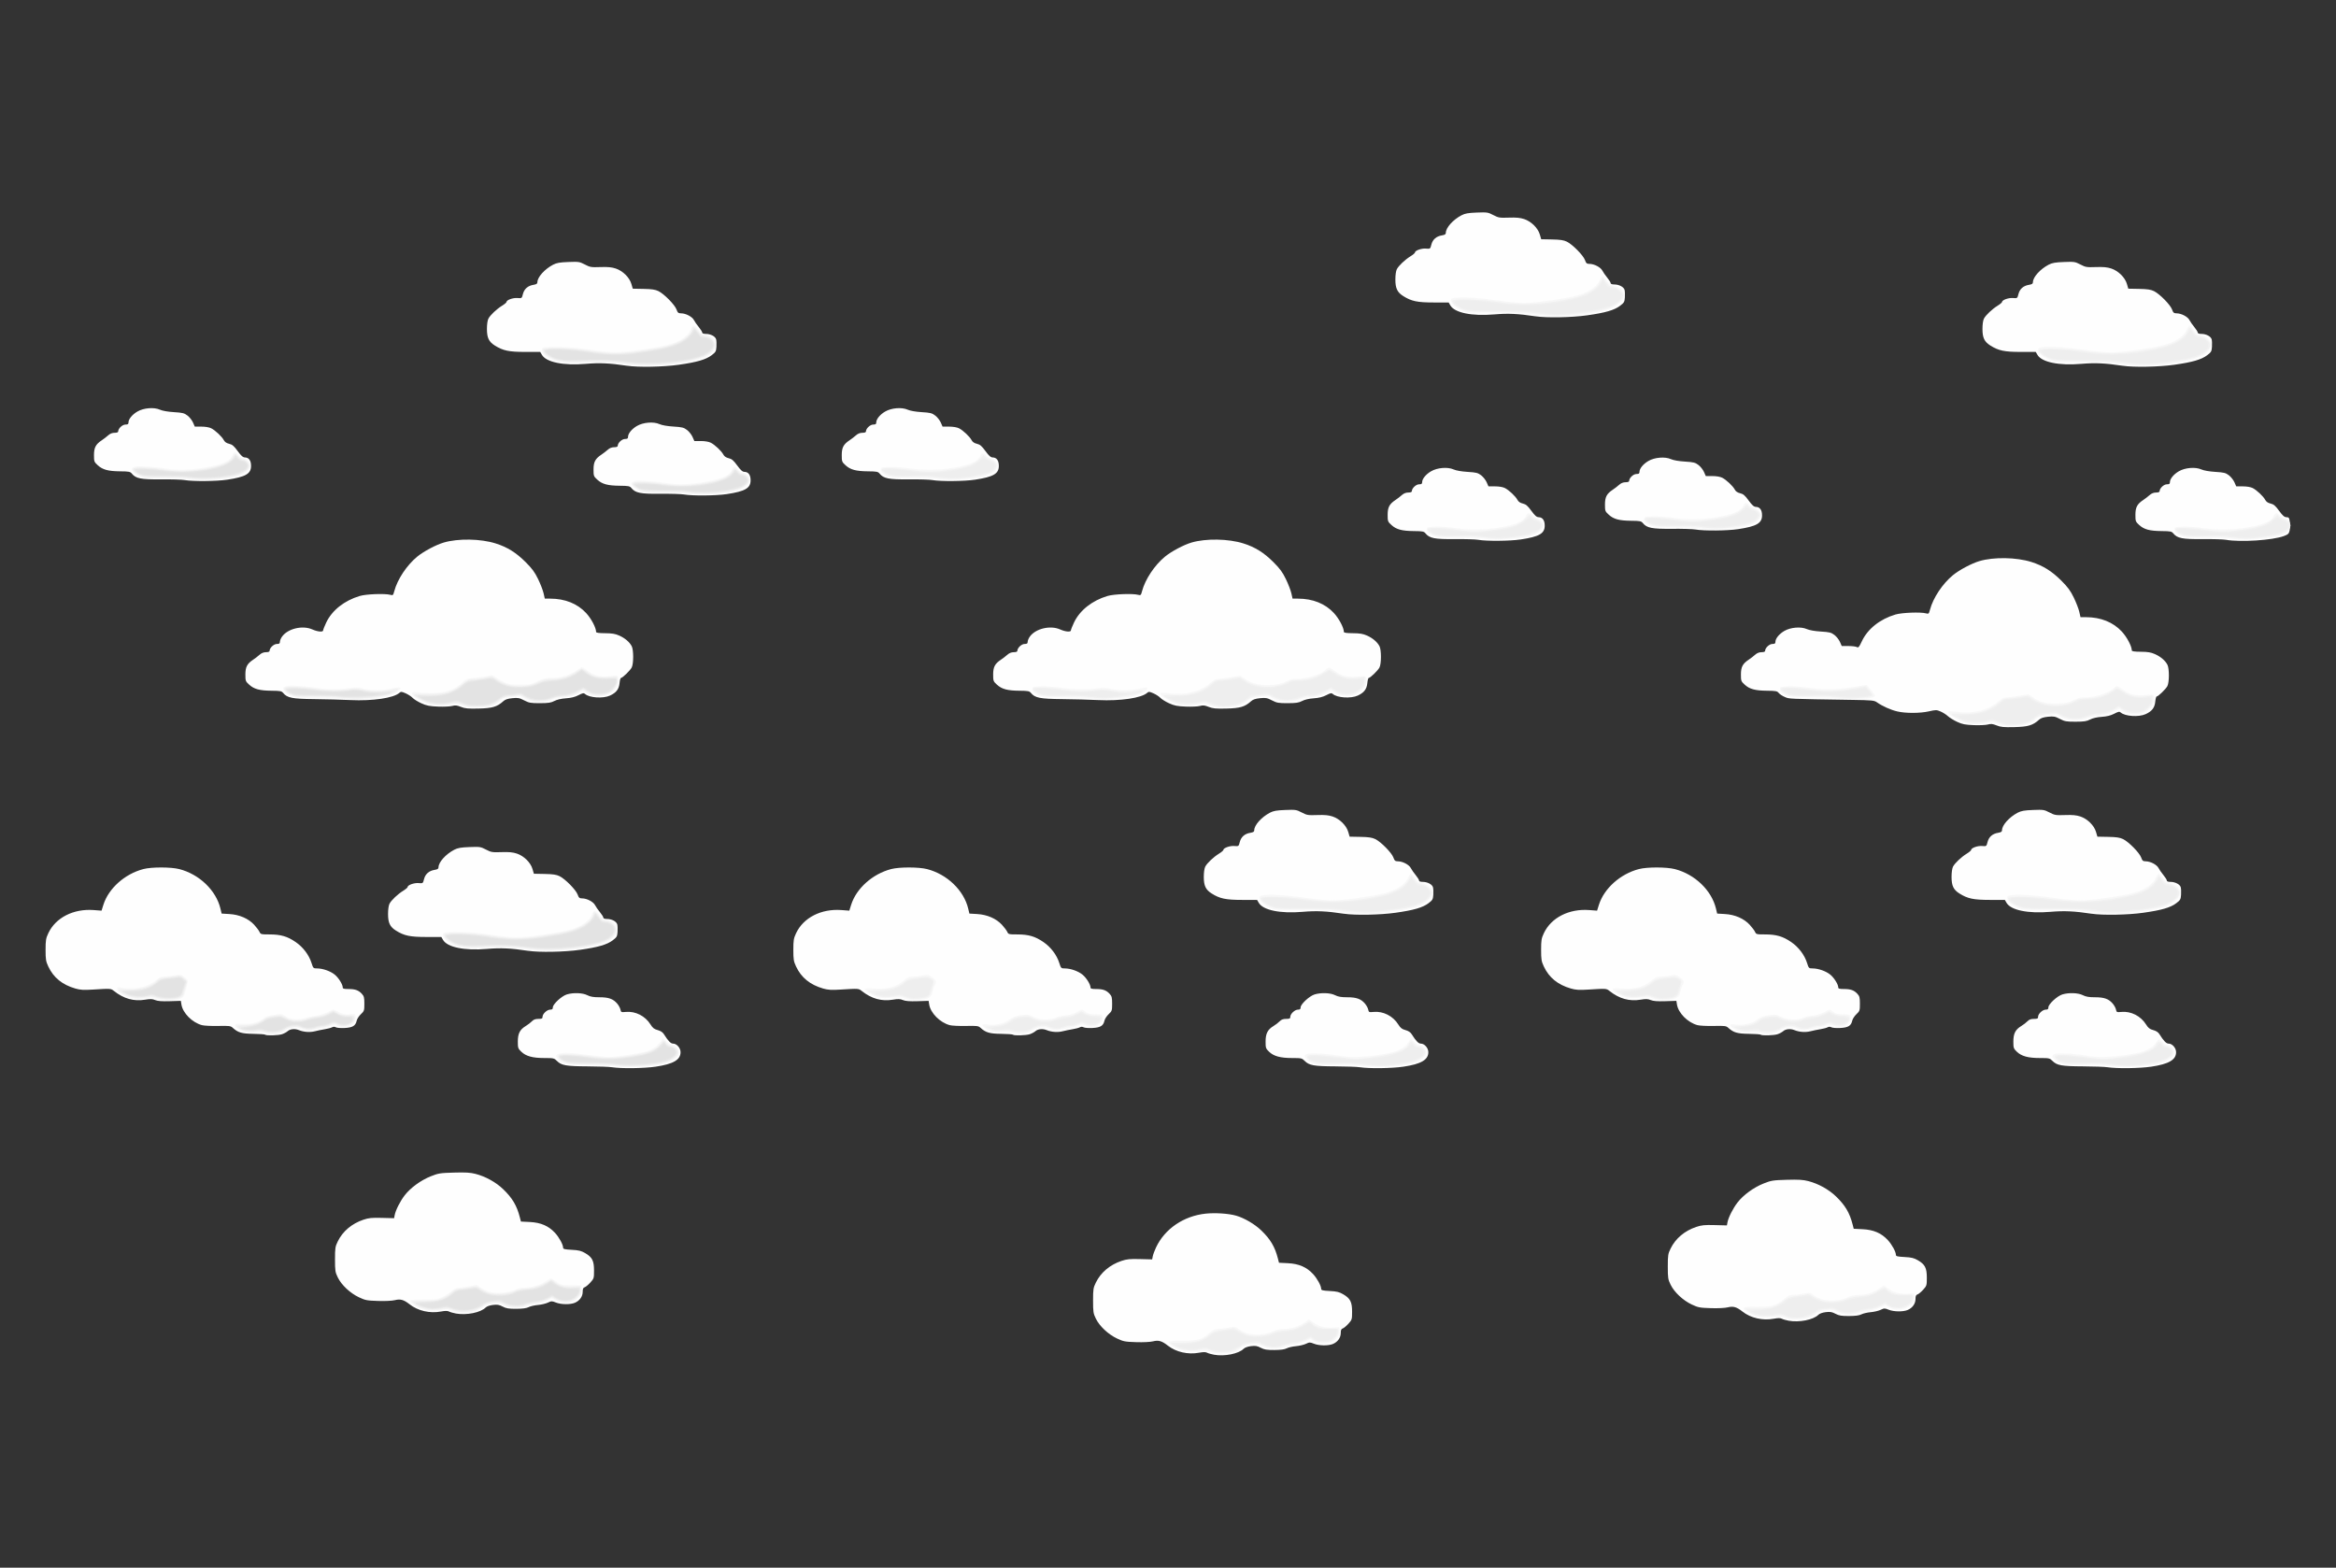 <?xml version="1.0" encoding="UTF-8" standalone="no"?>
<svg
   xmlns:dc="http://purl.org/dc/elements/1.1/"
   xmlns:cc="http://creativecommons.org/ns#"
   xmlns:rdf="http://www.w3.org/1999/02/22-rdf-syntax-ns#"
   xmlns:svg="http://www.w3.org/2000/svg"
   xmlns="http://www.w3.org/2000/svg"
   version="1.1"
   id="svg2"
   viewBox="0 0 2835 1902.5"
   height="536.928mm"
   width="800.1mm">
  <rect x="0" y="0" width="2835" height="1902.5" fill="#333333" stroke="none"/>
  <defs
     id="defs4" />
  <g
     transform="translate(880.357,376.031)"
     id="layer1">
    <g
       transform="translate(-68.348,138.968)"
       id="g4225">
      <path
         id="path4237"
         d="m 661.268,1129.013 c -3.182,-0.574 -6.925,-1.652 -8.318,-2.398 -1.818,-0.973 -4.592,-0.974 -9.84,0 -13.48,2.497 -27.927,-0.82 -37.932,-8.707 -7.15,-5.636 -11.206,-6.799 -17.865,-5.122 -3.397,0.855 -11.826,1.262 -20.513,0.99 -13.472,-0.422 -15.477,-0.807 -23.195,-4.448 -10.637,-5.018 -21.12,-14.831 -25.608,-23.97 -3.177,-6.47 -3.443,-8.172 -3.443,-22.012 0,-13.772 0.277,-15.563 3.381,-21.883 6.022,-12.261 16.969,-21.517 31.067,-26.266 6.505,-2.191 10.169,-2.555 22.52,-2.234 l 14.751,0.383 0.714,-3.75 c 0.393,-2.062 2.154,-6.841 3.913,-10.619 10.56,-22.681 33.668,-38.411 60.505,-41.188 11.699,-1.21 27.76,-0.111 36.899,2.526 9.811,2.831 22.433,10.233 30.254,17.744 11.24,10.793 16.66,19.916 20.315,34.197 l 1.321,5.16 10.93,0.551 c 13.236,0.667 22.686,4.758 30.451,13.181 5.034,5.462 9.775,14.135 9.827,17.979 0.022,1.665 1.904,2.129 10.455,2.578 8.521,0.447 11.506,1.179 16.328,4.005 8.548,5.01 10.734,9.297 10.739,21.07 0,9.354 -0.147,9.852 -4.468,14.634 -2.46,2.723 -5.553,5.293 -6.875,5.713 -1.815,0.576 -2.403,1.925 -2.403,5.51 0,5.728 -3.712,10.924 -9.545,13.361 -5.586,2.334 -16.78,2.173 -23.039,-0.331 -4.806,-1.923 -5.427,-1.914 -9.713,0.139 -2.518,1.206 -7.953,2.489 -12.078,2.849 -4.125,0.361 -9.188,1.543 -11.25,2.628 -2.583,1.358 -7.25,1.986 -15,2.018 -9.245,0.038 -12.186,-0.446 -16.502,-2.715 -4.269,-2.244 -6.47,-2.617 -11.76,-1.99 -3.954,0.468 -7.462,1.724 -8.937,3.199 -6.106,6.106 -23.241,9.535 -36.087,7.22 z m 697.5,-41.25 c -3.182,-0.574 -6.925,-1.652 -8.318,-2.398 -1.818,-0.973 -4.592,-0.974 -9.84,0 -13.48,2.497 -27.927,-0.82 -37.932,-8.707 -7.15,-5.636 -11.206,-6.799 -17.865,-5.122 -3.397,0.855 -11.826,1.262 -20.513,0.99 -13.472,-0.422 -15.477,-0.807 -23.195,-4.448 -10.637,-5.018 -21.12,-14.831 -25.608,-23.97 -3.177,-6.47 -3.443,-8.172 -3.443,-22.012 0,-13.772 0.277,-15.563 3.381,-21.883 6.022,-12.261 16.969,-21.517 31.067,-26.266 6.505,-2.191 10.169,-2.555 22.52,-2.234 l 14.751,0.383 0.714,-3.75 c 1.141,-5.99 6.69,-16.942 12.204,-24.09 6.971,-9.036 19.633,-18.256 31.612,-23.018 9.27,-3.686 11.324,-4.014 28.125,-4.493 14.184,-0.405 19.868,-0.064 26.142,1.567 12.261,3.188 24.697,10.057 33.487,18.498 11.24,10.793 16.66,19.916 20.315,34.197 l 1.321,5.16 10.93,0.551 c 13.236,0.667 22.686,4.758 30.451,13.181 5.034,5.462 9.775,14.135 9.827,17.979 0.023,1.665 1.904,2.129 10.455,2.578 8.521,0.447 11.506,1.179 16.328,4.005 8.548,5.01 10.734,9.297 10.739,21.07 0,9.354 -0.147,9.852 -4.468,14.634 -2.46,2.723 -5.553,5.293 -6.875,5.713 -1.815,0.576 -2.403,1.925 -2.403,5.51 0,5.728 -3.712,10.924 -9.545,13.361 -5.586,2.334 -16.78,2.173 -23.039,-0.331 -4.806,-1.923 -5.427,-1.914 -9.713,0.139 -2.518,1.206 -7.953,2.489 -12.078,2.849 -4.125,0.361 -9.188,1.543 -11.25,2.628 -2.583,1.358 -7.25,1.986 -15,2.018 -9.245,0.038 -12.186,-0.446 -16.502,-2.715 -4.269,-2.244 -6.47,-2.617 -11.76,-1.99 -3.954,0.468 -7.462,1.724 -8.937,3.199 -6.106,6.106 -23.241,9.535 -36.087,7.22 z m -1617.5,-8.75 c -3.182,-0.574 -6.925,-1.652 -8.317,-2.398 -1.818,-0.973 -4.592,-0.974 -9.84,0 -13.48,2.497 -27.928,-0.82 -37.933,-8.707 -7.15,-5.636 -11.206,-6.799 -17.865,-5.122 -3.397,0.855 -11.827,1.262 -20.513,0.99 -13.472,-0.422 -15.477,-0.807 -23.195,-4.448 -10.637,-5.018 -21.12,-14.831 -25.608,-23.97 -3.177,-6.47 -3.443,-8.172 -3.443,-22.012 0,-13.772 0.277,-15.563 3.381,-21.883 6.022,-12.261 16.969,-21.517 31.067,-26.266 6.505,-2.191 10.169,-2.555 22.52,-2.234 l 14.751,0.383 0.714,-3.75 c 1.141,-5.99 6.69,-16.942 12.204,-24.09 6.971,-9.036 19.633,-18.256 31.612,-23.018 9.27,-3.686 11.324,-4.014 28.125,-4.493 14.184,-0.405 19.868,-0.064 26.142,1.567 12.261,3.188 24.697,10.057 33.487,18.498 11.24,10.793 16.659,19.916 20.315,34.197 l 1.321,5.16 10.93,0.551 c 13.235,0.667 22.686,4.758 30.451,13.181 5.034,5.462 9.775,14.135 9.827,17.979 0.022,1.665 1.904,2.129 10.455,2.578 8.521,0.447 11.506,1.179 16.328,4.005 8.548,5.01 10.734,9.297 10.739,21.07 0.005,9.354 -0.147,9.852 -4.468,14.634 -2.46,2.723 -5.553,5.293 -6.875,5.713 -1.815,0.576 -2.403,1.925 -2.403,5.51 0,5.728 -3.712,10.924 -9.545,13.361 -5.586,2.334 -16.78,2.173 -23.039,-0.331 -4.806,-1.923 -5.427,-1.914 -9.713,0.139 -2.518,1.206 -7.953,2.489 -12.078,2.849 -4.125,0.361 -9.188,1.543 -11.25,2.628 -2.583,1.358 -7.25,1.986 -15,2.018 -9.245,0.038 -12.186,-0.446 -16.502,-2.715 -4.269,-2.244 -6.47,-2.617 -11.76,-1.99 -3.954,0.468 -7.461,1.724 -8.937,3.199 -6.107,6.106 -23.241,9.535 -36.087,7.22 z m 189.535,-298.851 c -3.438,-0.535 -16.872,-1.023 -29.855,-1.083 -25.94,-0.12 -31.596,-1.127 -37.069,-6.601 -3.348,-3.348 -4.047,-3.509 -15.281,-3.509 -14.242,0 -22.353,-2.226 -27.979,-7.678 -3.917,-3.796 -4.191,-4.599 -4.186,-12.255 0.005,-9.755 2.436,-14.558 9.554,-18.876 2.649,-1.607 6.055,-4.22 7.569,-5.807 1.989,-2.084 4.157,-2.885 7.812,-2.885 4.264,0 5.06,-0.402 5.06,-2.557 0,-3.564 5.498,-8.693 9.318,-8.693 2.438,0 3.182,-0.638 3.182,-2.73 0,-3.904 10.774,-13.857 17.029,-15.731 7.942,-2.38 19.144,-1.946 24.846,0.961 3.676,1.874 7.371,2.5 14.763,2.5 11.207,0 16.644,1.972 21.568,7.824 1.747,2.076 3.481,5.297 3.853,7.156 0.64,3.2 0.989,3.351 6.505,2.821 11.647,-1.119 23.57,4.938 29.97,15.225 2.65,4.259 4.444,5.666 8.672,6.797 3.523,0.943 6.067,2.601 7.5,4.887 5.205,8.303 8.351,11.54 11.211,11.54 4.435,0 9.083,5.321 9.083,10.4 0,9.305 -8.842,14.436 -30.35,17.611 -13.991,2.066 -41.601,2.422 -52.775,0.682 z m 907.5,0 c -3.438,-0.535 -16.872,-1.023 -29.855,-1.083 -25.94,-0.12 -31.596,-1.127 -37.069,-6.601 -3.348,-3.348 -4.047,-3.509 -15.281,-3.509 -14.242,0 -22.353,-2.226 -27.979,-7.678 -3.917,-3.796 -4.191,-4.599 -4.186,-12.255 0,-9.755 2.437,-14.558 9.554,-18.876 2.649,-1.607 6.055,-4.22 7.569,-5.807 1.989,-2.084 4.157,-2.885 7.812,-2.885 4.264,0 5.06,-0.402 5.06,-2.557 0,-3.564 5.498,-8.693 9.318,-8.693 2.438,0 3.182,-0.638 3.182,-2.73 0,-3.904 10.774,-13.857 17.029,-15.731 7.942,-2.38 19.144,-1.946 24.846,0.961 3.676,1.874 7.372,2.5 14.763,2.5 11.207,0 16.644,1.972 21.568,7.824 1.747,2.076 3.481,5.297 3.853,7.156 0.64,3.2 0.989,3.351 6.505,2.821 11.647,-1.119 23.57,4.938 29.97,15.225 2.65,4.259 4.444,5.666 8.672,6.797 3.522,0.943 6.067,2.601 7.5,4.887 5.205,8.303 8.351,11.54 11.211,11.54 4.435,0 9.083,5.321 9.083,10.4 0,9.305 -8.842,14.436 -30.35,17.611 -13.991,2.066 -41.601,2.422 -52.775,0.682 z m 907.5,0 c -3.438,-0.535 -16.872,-1.023 -29.855,-1.083 -25.94,-0.12 -31.596,-1.127 -37.069,-6.601 -3.348,-3.348 -4.047,-3.509 -15.281,-3.509 -14.242,0 -22.353,-2.226 -27.979,-7.678 -3.917,-3.796 -4.191,-4.599 -4.186,-12.255 0,-9.755 2.437,-14.558 9.554,-18.876 2.649,-1.607 6.055,-4.22 7.569,-5.807 1.989,-2.084 4.157,-2.885 7.812,-2.885 4.264,0 5.06,-0.402 5.06,-2.557 0,-3.564 5.498,-8.693 9.318,-8.693 2.438,0 3.182,-0.638 3.182,-2.73 0,-3.904 10.774,-13.857 17.029,-15.731 7.942,-2.38 19.144,-1.946 24.846,0.961 3.676,1.874 7.372,2.5 14.763,2.5 11.207,0 16.644,1.972 21.568,7.824 1.747,2.076 3.481,5.297 3.853,7.156 0.64,3.2 0.989,3.351 6.505,2.821 11.647,-1.119 23.57,4.938 29.97,15.225 2.65,4.259 4.444,5.666 8.672,6.797 3.522,0.943 6.067,2.601 7.5,4.887 5.205,8.303 8.351,11.54 11.211,11.54 4.435,0 9.083,5.321 9.083,10.4 0,9.305 -8.842,14.436 -30.35,17.611 -13.991,2.066 -41.601,2.422 -52.775,0.682 z M -490.249,740.625 c -0.465,-0.465 -6.886,-0.921 -14.271,-1.014 -14.063,-0.178 -18.738,-1.539 -25.021,-7.285 -2.596,-2.374 -4.141,-2.573 -17.701,-2.276 -8.171,0.179 -17.025,-0.258 -19.675,-0.971 -11.842,-3.189 -23.26,-14.686 -24.92,-25.092 l -0.701,-4.391 -13.431,0.417 c -9.62,0.299 -14.643,-0.089 -17.704,-1.367 -3.404,-1.422 -5.873,-1.52 -12.133,-0.484 -13.846,2.291 -26.045,-1.131 -38.042,-10.67 -3.674,-2.922 -3.892,-2.935 -25.444,-1.585 -11.246,0.705 -15.236,0.466 -21.25,-1.269 -15.87,-4.581 -26.521,-13.242 -32.829,-26.697 -2.939,-6.27 -3.326,-8.619 -3.326,-20.219 0,-11.612 0.385,-13.946 3.338,-20.246 8.827,-18.831 30.525,-29.905 54.998,-28.068 l 9.586,0.719 2.215,-7.043 c 6.275,-19.949 25.953,-37.533 48.606,-43.434 9.941,-2.589 33.447,-2.561 43.576,0.052 24.302,6.27 44.639,25.817 49.899,47.963 l 1.429,6.015 9.426,0.552 c 12.141,0.711 23.091,5.457 30.076,13.035 2.767,3.002 5.671,6.863 6.454,8.581 1.358,2.98 1.916,3.123 12.245,3.123 13.538,0 21.533,2.327 31.572,9.187 9.029,6.171 16.239,15.656 19.314,25.41 2.028,6.432 2.247,6.653 6.642,6.653 7.045,0 16.398,3.285 21.597,7.585 4.706,3.892 9.651,11.83 9.651,15.49 0,1.497 1.51,1.925 6.794,1.925 8.275,0 12.343,1.439 16.379,5.795 2.659,2.869 3.077,4.507 3.077,12.053 0,8.302 -0.208,8.929 -4.226,12.718 -2.325,2.192 -4.606,5.716 -5.071,7.83 -1.368,6.23 -4.791,8.345 -14.38,8.887 -4.672,0.264 -9.567,-0.094 -10.878,-0.796 -1.612,-0.863 -3.116,-0.866 -4.647,-0.009 -1.245,0.697 -5.168,1.73 -8.718,2.297 -3.55,0.567 -8.986,1.683 -12.08,2.48 -6.03,1.554 -13.545,1.02 -19.462,-1.383 -4.856,-1.972 -10.58,-1.422 -13.663,1.314 -1.375,1.22 -4.412,2.858 -6.749,3.641 -4.603,1.542 -19.18,1.952 -20.554,0.579 z m 907.5,0 c -0.464,-0.465 -6.886,-0.921 -14.271,-1.014 -14.063,-0.178 -18.738,-1.539 -25.021,-7.285 -2.596,-2.374 -4.141,-2.573 -17.701,-2.276 -8.171,0.179 -17.025,-0.258 -19.675,-0.971 -11.842,-3.189 -23.26,-14.686 -24.92,-25.092 l -0.701,-4.391 -13.431,0.417 c -9.62,0.299 -14.643,-0.089 -17.704,-1.367 -3.404,-1.422 -5.873,-1.52 -12.133,-0.484 -13.846,2.291 -26.045,-1.131 -38.042,-10.67 -3.674,-2.922 -3.892,-2.935 -25.444,-1.585 -11.246,0.705 -15.236,0.466 -21.25,-1.269 -15.87,-4.581 -26.521,-13.242 -32.829,-26.697 -2.939,-6.27 -3.326,-8.619 -3.326,-20.219 0,-11.612 0.385,-13.946 3.338,-20.246 8.827,-18.831 30.525,-29.905 54.998,-28.068 l 9.586,0.719 2.215,-7.043 c 6.275,-19.949 25.953,-37.533 48.606,-43.434 9.941,-2.589 33.447,-2.561 43.576,0.052 24.302,6.27 44.639,25.817 49.899,47.963 l 1.429,6.015 9.426,0.552 c 12.141,0.711 23.091,5.457 30.076,13.035 2.767,3.002 5.671,6.863 6.454,8.581 1.358,2.98 1.916,3.123 12.245,3.123 13.537,0 21.533,2.327 31.572,9.187 9.029,6.171 16.239,15.656 19.314,25.41 2.028,6.432 2.247,6.653 6.642,6.653 7.045,0 16.398,3.285 21.597,7.585 4.705,3.892 9.651,11.83 9.651,15.49 0,1.497 1.51,1.925 6.794,1.925 8.275,0 12.343,1.439 16.379,5.795 2.659,2.869 3.077,4.507 3.077,12.053 0,8.302 -0.208,8.929 -4.226,12.718 -2.325,2.192 -4.606,5.716 -5.071,7.83 -1.368,6.23 -4.791,8.345 -14.38,8.887 -4.672,0.264 -9.567,-0.094 -10.878,-0.796 -1.612,-0.863 -3.116,-0.866 -4.647,-0.009 -1.245,0.697 -5.168,1.73 -8.718,2.297 -3.55,0.567 -8.986,1.683 -12.08,2.48 -6.03,1.554 -13.545,1.02 -19.462,-1.383 -4.856,-1.972 -10.579,-1.422 -13.663,1.314 -1.375,1.22 -4.412,2.858 -6.749,3.641 -4.603,1.542 -19.18,1.952 -20.554,0.579 z m 907.5,0 c -0.465,-0.465 -6.886,-0.921 -14.271,-1.014 -14.063,-0.178 -18.738,-1.539 -25.02,-7.285 -2.596,-2.374 -4.141,-2.573 -17.701,-2.276 -8.171,0.179 -17.025,-0.258 -19.675,-0.971 -11.842,-3.189 -23.26,-14.686 -24.92,-25.092 l -0.701,-4.391 -13.431,0.417 c -9.62,0.299 -14.643,-0.089 -17.704,-1.367 -3.404,-1.422 -5.873,-1.52 -12.133,-0.484 -13.846,2.291 -26.046,-1.131 -38.042,-10.67 -3.674,-2.922 -3.892,-2.935 -25.445,-1.585 -11.246,0.705 -15.236,0.466 -21.25,-1.269 -15.87,-4.581 -26.521,-13.242 -32.828,-26.697 -2.939,-6.27 -3.325,-8.619 -3.325,-20.219 0,-11.612 0.385,-13.946 3.338,-20.246 8.827,-18.831 30.525,-29.905 54.998,-28.068 l 9.586,0.719 2.215,-7.043 c 6.275,-19.949 25.953,-37.533 48.606,-43.434 9.941,-2.589 33.447,-2.561 43.576,0.052 24.302,6.27 44.639,25.817 49.899,47.963 l 1.429,6.015 9.426,0.552 c 12.141,0.711 23.091,5.457 30.076,13.035 2.767,3.002 5.671,6.863 6.454,8.581 1.358,2.98 1.916,3.123 12.245,3.123 13.537,0 21.533,2.327 31.572,9.187 9.029,6.171 16.239,15.656 19.314,25.41 2.028,6.432 2.247,6.653 6.642,6.653 7.045,0 16.398,3.285 21.597,7.585 4.705,3.892 9.651,11.83 9.651,15.49 0,1.497 1.51,1.925 6.794,1.925 8.275,0 12.343,1.439 16.379,5.795 2.659,2.869 3.077,4.507 3.077,12.053 0,8.302 -0.208,8.929 -4.226,12.718 -2.325,2.192 -4.606,5.716 -5.071,7.83 -1.368,6.23 -4.791,8.345 -14.38,8.887 -4.672,0.264 -9.567,-0.094 -10.878,-0.796 -1.612,-0.863 -3.116,-0.866 -4.647,-0.009 -1.245,0.697 -5.168,1.73 -8.718,2.297 -3.55,0.567 -8.986,1.683 -12.08,2.48 -6.03,1.554 -13.545,1.02 -19.462,-1.383 -4.856,-1.972 -10.579,-1.422 -13.663,1.314 -1.375,1.22 -4.412,2.858 -6.749,3.641 -4.603,1.542 -19.18,1.952 -20.554,0.579 z M -171.071,638.868 c -21.005,-3.176 -33.225,-3.741 -49.993,-2.312 -27.246,2.323 -48.149,-1.977 -53.315,-10.967 l -2.009,-3.495 -18.279,-0.008 c -19.675,-0.008 -26.888,-1.525 -36.762,-7.731 -7.33,-4.608 -9.632,-9.417 -9.638,-20.136 -0.002,-5.463 0.706,-10.479 1.767,-12.5 2.29,-4.362 9.925,-11.576 16.666,-15.746 2.922,-1.807 5.312,-3.827 5.312,-4.488 0,-2.409 7.786,-5.245 13.212,-4.814 5.396,0.429 5.398,0.428 6.712,-4.791 1.564,-6.21 6.032,-10.135 12.765,-11.211 3.647,-0.583 4.812,-1.351 4.812,-3.172 0,-6.096 8.749,-15.866 19.006,-21.225 4.308,-2.251 7.981,-2.905 18.59,-3.31 12.571,-0.48 13.554,-0.331 20,3.031 6.312,3.293 7.612,3.508 18.867,3.122 9.033,-0.309 13.743,0.136 18.637,1.761 8.563,2.844 16.665,10.829 18.954,18.681 l 1.688,5.788 13.067,0.249 c 10.053,0.191 14.22,0.812 18.067,2.691 6.861,3.352 19.873,16.551 21.934,22.249 1.448,4.005 2.245,4.687 5.505,4.71 5.814,0.042 13.574,4.11 15.664,8.212 1.019,2 3.691,5.847 5.938,8.549 2.247,2.702 4.085,5.655 4.085,6.562 0,1.057 1.595,1.65 4.437,1.65 5.828,0 11.597,3.078 12.498,6.668 0.397,1.58 0.545,5.623 0.331,8.985 -0.355,5.552 -0.885,6.489 -5.786,10.219 -6.983,5.314 -17.863,8.471 -39.977,11.599 -18.745,2.652 -49.219,3.223 -62.752,1.177 z m 990,-45 c -21.005,-3.176 -33.225,-3.741 -49.993,-2.312 -27.246,2.323 -48.149,-1.977 -53.315,-10.967 l -2.009,-3.495 -18.279,-0.008 c -19.675,-0.008 -26.888,-1.525 -36.761,-7.731 -7.33,-4.608 -9.632,-9.417 -9.638,-20.136 0,-5.463 0.707,-10.479 1.767,-12.5 2.29,-4.362 9.925,-11.576 16.666,-15.746 2.922,-1.807 5.312,-3.827 5.312,-4.488 0,-2.409 7.785,-5.245 13.212,-4.814 5.396,0.429 5.397,0.428 6.712,-4.791 1.564,-6.21 6.032,-10.135 12.765,-11.211 3.647,-0.583 4.812,-1.351 4.812,-3.172 0,-6.096 8.749,-15.866 19.006,-21.225 4.308,-2.251 7.981,-2.905 18.59,-3.31 12.571,-0.48 13.554,-0.331 20,3.031 6.312,3.293 7.612,3.508 18.867,3.122 9.033,-0.309 13.742,0.136 18.637,1.761 8.563,2.844 16.665,10.829 18.954,18.681 l 1.688,5.788 13.067,0.249 c 10.053,0.191 14.22,0.812 18.067,2.691 6.861,3.352 19.873,16.551 21.934,22.249 1.448,4.005 2.245,4.687 5.505,4.71 5.814,0.042 13.574,4.11 15.664,8.212 1.019,2 3.691,5.847 5.938,8.549 2.247,2.702 4.085,5.655 4.085,6.562 0,1.057 1.595,1.65 4.437,1.65 5.828,0 11.597,3.078 12.498,6.668 0.397,1.58 0.545,5.623 0.331,8.985 -0.355,5.552 -0.885,6.489 -5.786,10.219 -6.983,5.314 -17.863,8.471 -39.977,11.599 -18.745,2.652 -49.219,3.223 -62.752,1.177 z m 907.5,0 c -21.005,-3.176 -33.225,-3.741 -49.993,-2.312 -27.246,2.323 -48.149,-1.977 -53.315,-10.967 l -2.009,-3.495 -18.279,-0.008 c -19.675,-0.008 -26.888,-1.525 -36.761,-7.731 -7.33,-4.608 -9.632,-9.417 -9.638,-20.136 0,-5.463 0.707,-10.479 1.767,-12.5 2.29,-4.362 9.925,-11.576 16.666,-15.746 2.922,-1.807 5.312,-3.827 5.312,-4.488 0,-2.409 7.785,-5.245 13.212,-4.814 5.396,0.429 5.397,0.428 6.712,-4.791 1.564,-6.21 6.032,-10.135 12.765,-11.211 3.647,-0.583 4.812,-1.351 4.812,-3.172 0,-6.096 8.749,-15.866 19.006,-21.225 4.308,-2.251 7.981,-2.905 18.59,-3.31 12.571,-0.48 13.554,-0.331 20,3.031 6.312,3.293 7.612,3.508 18.867,3.122 9.033,-0.309 13.742,0.136 18.637,1.761 8.563,2.844 16.665,10.829 18.954,18.681 l 1.688,5.788 13.067,0.249 c 10.053,0.191 14.22,0.812 18.067,2.691 6.861,3.352 19.873,16.551 21.934,22.249 1.448,4.005 2.245,4.687 5.505,4.71 5.814,0.042 13.574,4.11 15.664,8.212 1.019,2 3.691,5.847 5.938,8.549 2.247,2.702 4.085,5.655 4.085,6.562 0,1.057 1.595,1.65 4.437,1.65 5.828,0 11.597,3.078 12.498,6.668 0.397,1.58 0.545,5.623 0.331,8.985 -0.355,5.552 -0.885,6.489 -5.786,10.219 -6.983,5.314 -17.863,8.471 -39.977,11.599 -18.745,2.652 -49.219,3.223 -62.752,1.177 z M 1611.085,365.333 c -4.835,-1.94 -6.843,-2.153 -10.578,-1.122 -2.535,0.7 -10.256,1.052 -17.157,0.782 -10.413,-0.407 -13.823,-1.079 -20.047,-3.95 -4.125,-1.902 -9.188,-5.014 -11.25,-6.915 -2.062,-1.901 -6.081,-4.46 -8.93,-5.688 -4.865,-2.095 -5.718,-2.109 -13.997,-0.226 -10.983,2.498 -28.346,2.552 -38.659,0.121 -7.971,-1.879 -17.979,-6.365 -24.554,-11.005 -3.342,-2.359 -5.796,-2.603 -30,-2.984 -79.308,-1.248 -76.104,-1.113 -81.696,-3.443 -2.935,-1.223 -6.31,-3.424 -7.5,-4.891 -1.921,-2.368 -3.498,-2.679 -14.039,-2.775 -14.663,-0.133 -21.364,-1.943 -27.288,-7.372 -4.381,-4.015 -4.587,-4.568 -4.587,-12.333 0,-9.144 2.089,-13.108 9.49,-18.009 2.343,-1.551 5.817,-4.223 7.719,-5.938 2.29,-2.064 4.93,-3.117 7.812,-3.117 2.845,0 4.353,-0.591 4.353,-1.706 0,-3.514 5.095,-8.294 8.841,-8.294 2.882,0 3.659,-0.557 3.659,-2.62 0,-3.978 4.523,-9.496 10.8,-13.174 7.572,-4.438 20.153,-5.476 27.328,-2.255 3.08,1.383 9.598,2.525 16.998,2.98 10.518,0.647 12.553,1.159 16.468,4.145 2.457,1.874 5.462,5.661 6.677,8.415 l 2.21,5.008 7.967,0 c 4.382,0 9.005,0.556 10.274,1.235 2.01,1.076 2.799,0.184 6.132,-6.94 7.041,-15.047 21.965,-26.938 40.837,-32.538 7.777,-2.308 30.507,-3.164 37.071,-1.397 3.17,0.853 3.477,0.571 4.798,-4.412 3.805,-14.352 15.209,-31.518 27.836,-41.902 7.735,-6.361 22.583,-14.266 32.105,-17.093 17.457,-5.183 44.922,-4.711 63.2,1.086 14.119,4.478 24.673,11.056 36.213,22.57 7.935,7.918 11.118,12.242 15.194,20.641 2.836,5.844 5.828,13.578 6.649,17.188 l 1.493,6.562 6.521,0 c 17.967,0 33.037,6.032 43.614,17.456 6.206,6.703 12.116,17.875 12.117,22.903 1e-4,1.066 3.247,1.54 10.938,1.598 8.502,0.064 12.329,0.705 17.187,2.88 6.947,3.109 12.443,7.806 15.112,12.913 2.36,4.517 2.34,21.259 -0.031,25.843 -1.881,3.638 -11.181,12.656 -13.05,12.656 -0.598,0 -1.359,2.831 -1.692,6.291 -0.703,7.316 -3.98,11.585 -11.589,15.097 -8.376,3.866 -25.315,2.728 -30.45,-2.046 -1.381,-1.284 -2.841,-0.988 -7.789,1.579 -4.255,2.208 -8.826,3.348 -15.175,3.784 -5.769,0.397 -10.912,1.582 -14.086,3.245 -4.096,2.146 -7.268,2.625 -17.552,2.647 -11.26,0.025 -13.229,-0.324 -19.128,-3.384 -5.808,-3.013 -7.481,-3.323 -14.323,-2.652 -5.549,0.544 -8.634,1.562 -10.872,3.586 -7.63,6.902 -13.361,8.622 -30,9.003 -13.055,0.299 -16.607,-0.036 -21.593,-2.037 z m -1863.75,-22.5 c -4.835,-1.94 -6.843,-2.153 -10.578,-1.122 -2.535,0.7 -10.256,1.047 -17.157,0.771 -10.405,-0.416 -13.864,-1.1 -20.26,-4.008 -4.242,-1.928 -9.008,-4.885 -10.591,-6.57 -1.583,-1.685 -5.372,-4.167 -8.42,-5.515 -4.923,-2.178 -5.771,-2.244 -7.596,-0.593 -6.961,6.3 -32.335,10.042 -59.429,8.765 -11,-0.519 -30.969,-1.048 -44.375,-1.176 -26.17,-0.251 -32.442,-1.493 -37.211,-7.371 -1.921,-2.368 -3.497,-2.679 -14.039,-2.775 -14.663,-0.133 -21.364,-1.943 -27.288,-7.372 -4.382,-4.015 -4.587,-4.568 -4.587,-12.333 0,-9.144 2.089,-13.108 9.49,-18.009 2.343,-1.551 5.817,-4.223 7.719,-5.938 2.29,-2.064 4.93,-3.117 7.812,-3.117 2.845,0 4.353,-0.591 4.353,-1.706 0,-3.514 5.095,-8.294 8.841,-8.294 2.882,0 3.659,-0.557 3.659,-2.62 0,-1.441 1.162,-4.251 2.582,-6.245 6.965,-9.782 24.831,-14.055 36.739,-8.788 6.688,2.958 13.179,3.495 13.18,1.09 5.4e-4,-0.859 1.683,-5.118 3.739,-9.464 6.991,-14.777 22.019,-26.672 40.7,-32.216 7.777,-2.308 30.507,-3.164 37.071,-1.397 3.17,0.853 3.477,0.571 4.798,-4.412 3.806,-14.352 15.209,-31.518 27.836,-41.902 7.735,-6.361 22.583,-14.266 32.105,-17.093 17.457,-5.183 44.922,-4.711 63.2,1.086 14.119,4.478 24.673,11.056 36.213,22.57 7.935,7.918 11.118,12.242 15.194,20.641 2.836,5.844 5.828,13.578 6.649,17.188 l 1.493,6.562 6.521,0 c 17.967,0 33.037,6.032 43.614,17.456 6.206,6.703 12.116,17.875 12.117,22.903 1.38e-4,1.066 3.247,1.54 10.938,1.598 8.502,0.064 12.329,0.705 17.187,2.88 6.947,3.109 12.443,7.806 15.112,12.913 2.36,4.517 2.34,21.259 -0.031,25.843 -1.881,3.638 -11.181,12.656 -13.051,12.656 -0.598,0 -1.359,2.831 -1.692,6.291 -0.703,7.316 -3.98,11.585 -11.589,15.097 -8.376,3.866 -25.315,2.728 -30.449,-2.046 -1.381,-1.284 -2.841,-0.988 -7.789,1.579 -4.255,2.208 -8.826,3.348 -15.176,3.784 -5.768,0.397 -10.912,1.582 -14.086,3.245 -4.096,2.146 -7.268,2.625 -17.552,2.647 -11.26,0.025 -13.229,-0.324 -19.128,-3.384 -5.807,-3.013 -7.48,-3.323 -14.323,-2.652 -5.549,0.544 -8.634,1.562 -10.872,3.586 -7.63,6.902 -13.361,8.622 -30,9.003 -13.055,0.299 -16.607,-0.036 -21.593,-2.037 z m 907.5,0 c -4.835,-1.94 -6.843,-2.153 -10.578,-1.122 -2.535,0.7 -10.256,1.047 -17.157,0.771 -10.405,-0.416 -13.864,-1.1 -20.26,-4.008 -4.242,-1.928 -9.008,-4.885 -10.591,-6.57 -1.583,-1.685 -5.372,-4.167 -8.42,-5.515 -4.923,-2.178 -5.771,-2.244 -7.596,-0.593 -6.961,6.3 -32.335,10.042 -59.429,8.765 -11,-0.519 -30.969,-1.048 -44.375,-1.176 -26.17,-0.251 -32.442,-1.493 -37.211,-7.371 -1.921,-2.368 -3.498,-2.679 -14.039,-2.775 -14.663,-0.133 -21.364,-1.943 -27.288,-7.372 -4.381,-4.015 -4.587,-4.568 -4.587,-12.333 0,-9.144 2.089,-13.108 9.49,-18.009 2.343,-1.551 5.817,-4.223 7.719,-5.938 2.29,-2.064 4.93,-3.117 7.812,-3.117 2.845,0 4.353,-0.591 4.353,-1.706 0,-3.514 5.095,-8.294 8.841,-8.294 2.882,0 3.659,-0.557 3.659,-2.62 0,-1.441 1.162,-4.251 2.582,-6.245 6.965,-9.782 24.831,-14.055 36.739,-8.788 6.688,2.958 13.179,3.495 13.18,1.09 5e-4,-0.859 1.683,-5.118 3.739,-9.464 6.991,-14.777 22.019,-26.672 40.7,-32.216 7.777,-2.308 30.507,-3.164 37.071,-1.397 3.17,0.853 3.477,0.571 4.798,-4.412 3.805,-14.352 15.209,-31.518 27.836,-41.902 7.735,-6.361 22.583,-14.266 32.105,-17.093 17.457,-5.183 44.922,-4.711 63.2,1.086 14.119,4.478 24.673,11.056 36.213,22.57 7.935,7.918 11.118,12.242 15.194,20.641 2.836,5.844 5.828,13.578 6.649,17.188 l 1.493,6.562 6.521,0 c 17.967,0 33.037,6.032 43.614,17.456 6.206,6.703 12.116,17.875 12.117,22.903 1.2e-4,1.066 3.247,1.54 10.938,1.598 8.502,0.064 12.329,0.705 17.187,2.88 6.947,3.109 12.443,7.806 15.112,12.913 2.36,4.517 2.34,21.259 -0.031,25.843 -1.881,3.638 -11.181,12.656 -13.05,12.656 -0.598,0 -1.359,2.831 -1.692,6.291 -0.703,7.316 -3.98,11.585 -11.589,15.097 -8.376,3.866 -25.315,2.728 -30.45,-2.046 -1.381,-1.284 -2.841,-0.988 -7.789,1.579 -4.255,2.208 -8.826,3.348 -15.175,3.784 -5.769,0.397 -10.912,1.582 -14.086,3.245 -4.096,2.146 -7.268,2.625 -17.552,2.647 -11.26,0.025 -13.229,-0.324 -19.128,-3.384 -5.808,-3.013 -7.481,-3.323 -14.323,-2.652 -5.549,0.544 -8.634,1.562 -10.872,3.586 -7.63,6.902 -13.361,8.622 -30,9.003 -13.055,0.299 -16.607,-0.036 -21.593,-2.037 z M 982.054,140.092 c -3.438,-0.596 -16.375,-0.982 -28.75,-0.859 -24.278,0.242 -30.476,-0.981 -35.336,-6.971 -1.921,-2.368 -3.498,-2.679 -14.039,-2.775 -14.663,-0.133 -21.364,-1.943 -27.288,-7.372 -4.381,-4.015 -4.587,-4.568 -4.587,-12.333 0,-9.144 2.089,-13.108 9.49,-18.008 2.343,-1.551 5.817,-4.223 7.719,-5.938 2.29,-2.064 4.93,-3.117 7.812,-3.117 2.845,0 4.353,-0.591 4.353,-1.706 0,-3.514 5.095,-8.294 8.841,-8.294 2.882,0 3.659,-0.557 3.659,-2.62 0,-3.978 4.523,-9.496 10.8,-13.174 7.572,-4.438 20.153,-5.476 27.328,-2.255 3.081,1.383 9.598,2.525 16.998,2.98 10.518,0.647 12.553,1.159 16.468,4.145 2.457,1.874 5.462,5.661 6.677,8.415 l 2.21,5.008 7.947,0 c 4.816,0 9.523,0.793 11.947,2.013 5.021,2.526 13.033,10.067 15.317,14.417 1.165,2.219 3.288,3.669 6.459,4.413 3.793,0.89 5.833,2.624 10.349,8.796 4.308,5.888 6.384,7.707 8.869,7.774 4.785,0.129 7.381,3.744 7.381,10.28 0,9.556 -6.588,13.353 -29.009,16.721 -13.139,1.974 -41.426,2.225 -51.616,0.459 z m 907.5,0 c -3.438,-0.596 -16.375,-0.982 -28.75,-0.859 -24.278,0.242 -30.476,-0.981 -35.336,-6.971 -1.921,-2.368 -3.498,-2.679 -14.039,-2.775 -14.663,-0.133 -21.364,-1.943 -27.288,-7.372 -4.381,-4.015 -4.587,-4.568 -4.587,-12.333 0,-9.144 2.089,-13.108 9.49,-18.008 2.343,-1.551 5.817,-4.223 7.719,-5.938 2.29,-2.064 4.93,-3.117 7.812,-3.117 2.845,0 4.353,-0.591 4.353,-1.706 0,-3.514 5.095,-8.294 8.841,-8.294 2.882,0 3.659,-0.557 3.659,-2.62 0,-3.978 4.523,-9.496 10.8,-13.174 7.572,-4.438 20.153,-5.476 27.328,-2.255 3.08,1.383 9.598,2.525 16.998,2.98 10.518,0.647 12.553,1.159 16.468,4.145 2.457,1.874 5.462,5.661 6.677,8.415 l 2.21,5.008 7.947,0 c 4.816,0 9.523,0.793 11.947,2.013 5.021,2.526 13.033,10.067 15.317,14.417 1.165,2.219 3.288,3.669 6.459,4.413 3.793,0.89 5.833,2.624 10.349,8.796 4.369,5.97 6.366,7.706 8.945,7.774 3.008,0.079 3.389,0.646 4.054,6.025 0.403,3.266 0.294,7.896 -0.242,10.291 -0.84,3.749 -1.807,4.662 -6.96,6.575 -13.761,5.109 -52.502,7.632 -70.171,4.569 z m -643.75,-12.5 c -3.438,-0.596 -16.375,-0.982 -28.75,-0.859 -24.278,0.242 -30.476,-0.981 -35.336,-6.971 -1.921,-2.368 -3.498,-2.679 -14.039,-2.775 -14.663,-0.133 -21.364,-1.943 -27.288,-7.372 -4.381,-4.015 -4.587,-4.568 -4.587,-12.333 0,-9.144 2.089,-13.108 9.49,-18.008 2.343,-1.551 5.817,-4.223 7.719,-5.938 2.29,-2.064 4.93,-3.117 7.812,-3.117 2.845,0 4.353,-0.591 4.353,-1.706 0,-3.514 5.095,-8.294 8.841,-8.294 2.882,0 3.659,-0.557 3.659,-2.62 0,-3.978 4.523,-9.496 10.8,-13.174 7.572,-4.438 20.153,-5.476 27.328,-2.255 3.08,1.383 9.598,2.525 16.998,2.98 10.518,0.647 12.553,1.159 16.468,4.145 2.457,1.874 5.462,5.661 6.677,8.415 l 2.21,5.008 7.947,0 c 4.816,0 9.523,0.793 11.947,2.013 5.021,2.526 13.033,10.067 15.317,14.417 1.165,2.219 3.288,3.669 6.459,4.413 3.793,0.89 5.833,2.624 10.349,8.796 4.308,5.888 6.384,7.707 8.869,7.774 4.785,0.129 7.381,3.744 7.381,10.28 0,9.556 -6.588,13.353 -29.009,16.721 -13.139,1.974 -41.426,2.225 -51.616,0.459 z M 18.304,85.092 c -3.438,-0.596 -16.375,-0.982 -28.75,-0.859 -24.278,0.242 -30.476,-0.981 -35.336,-6.971 -1.921,-2.368 -3.497,-2.679 -14.039,-2.775 -14.663,-0.133 -21.364,-1.943 -27.288,-7.372 -4.382,-4.015 -4.587,-4.568 -4.587,-12.333 0,-9.144 2.089,-13.108 9.49,-18.008 2.343,-1.551 5.817,-4.223 7.719,-5.938 2.29,-2.064 4.93,-3.117 7.812,-3.117 2.845,0 4.353,-0.591 4.353,-1.706 0,-3.514 5.095,-8.294 8.841,-8.294 2.882,0 3.659,-0.557 3.659,-2.62 0,-3.978 4.523,-9.496 10.8,-13.174 7.572,-4.438 20.153,-5.476 27.328,-2.255 C -8.612,1.053 -2.095,2.196 5.305,2.651 15.823,3.297 17.858,3.81 21.773,6.796 24.23,8.67 27.235,12.457 28.45,15.211 l 2.21,5.008 7.947,0 c 4.816,0 9.523,0.793 11.947,2.013 5.021,2.526 13.033,10.067 15.317,14.417 1.165,2.219 3.288,3.669 6.459,4.413 3.793,0.89 5.833,2.624 10.349,8.796 4.308,5.888 6.384,7.707 8.869,7.774 4.785,0.129 7.381,3.744 7.381,10.28 0,9.556 -6.588,13.353 -29.009,16.721 -13.14,1.974 -41.426,2.225 -51.616,0.459 z m -606.25,-17.5 c -3.438,-0.596 -16.375,-0.982 -28.75,-0.859 -24.278,0.242 -30.476,-0.981 -35.336,-6.971 -1.921,-2.368 -3.497,-2.679 -14.039,-2.775 -14.663,-0.133 -21.364,-1.943 -27.288,-7.372 -4.382,-4.015 -4.587,-4.568 -4.587,-12.333 0,-9.144 2.089,-13.108 9.49,-18.008 2.343,-1.551 5.817,-4.223 7.719,-5.938 2.29,-2.064 4.93,-3.117 7.812,-3.117 2.845,0 4.353,-0.591 4.353,-1.706 0,-3.514 5.095,-8.294 8.841,-8.294 2.882,0 3.659,-0.557 3.659,-2.62 0,-3.978 4.523,-9.496 10.8,-13.174 7.572,-4.438 20.153,-5.476 27.328,-2.255 3.081,1.383 9.598,2.525 16.998,2.98 10.518,0.647 12.553,1.159 16.468,4.145 2.457,1.874 5.462,5.661 6.677,8.415 l 2.21,5.008 7.947,0 c 4.816,0 9.523,0.793 11.947,2.013 5.021,2.526 13.033,10.067 15.317,14.417 1.165,2.219 3.288,3.669 6.459,4.413 3.793,0.89 5.833,2.624 10.349,8.796 4.308,5.888 6.384,7.707 8.869,7.774 4.785,0.129 7.381,3.744 7.381,10.28 0,9.556 -6.588,13.353 -29.009,16.721 -13.14,1.974 -41.426,2.225 -51.616,0.459 z m 907.5,0 c -3.438,-0.596 -16.375,-0.982 -28.75,-0.859 -24.278,0.242 -30.476,-0.981 -35.336,-6.971 -1.921,-2.368 -3.497,-2.679 -14.039,-2.775 -14.663,-0.133 -21.364,-1.943 -27.288,-7.372 -4.382,-4.015 -4.587,-4.568 -4.587,-12.333 0,-9.144 2.089,-13.108 9.49,-18.008 2.343,-1.551 5.817,-4.223 7.719,-5.938 2.29,-2.064 4.93,-3.117 7.812,-3.117 2.845,0 4.353,-0.591 4.353,-1.706 0,-3.514 5.095,-8.294 8.841,-8.294 2.882,0 3.659,-0.557 3.659,-2.62 0,-3.978 4.523,-9.496 10.8,-13.174 7.572,-4.438 20.153,-5.476 27.328,-2.255 3.081,1.383 9.598,2.525 16.998,2.98 10.518,0.647 12.553,1.159 16.468,4.145 2.457,1.874 5.462,5.661 6.677,8.415 l 2.21,5.008 7.947,0 c 4.816,0 9.523,0.793 11.947,2.013 5.021,2.526 13.033,10.067 15.317,14.417 1.165,2.219 3.288,3.669 6.459,4.413 3.793,0.89 5.833,2.624 10.349,8.796 4.308,5.888 6.384,7.707 8.869,7.774 4.785,0.129 7.381,3.744 7.381,10.28 0,9.556 -6.588,13.353 -29.009,16.721 -13.14,1.974 -41.426,2.225 -51.616,0.459 z m -370.625,-138.724 c -21.005,-3.176 -33.225,-3.741 -49.993,-2.312 -27.246,2.323 -48.149,-1.977 -53.315,-10.967 l -2.009,-3.495 -18.279,-0.007 c -19.675,-0.007 -26.888,-1.525 -36.762,-7.731 -7.33,-4.608 -9.632,-9.417 -9.638,-20.136 -0.002,-5.463 0.706,-10.479 1.767,-12.5 2.29,-4.362 9.925,-11.576 16.666,-15.746 2.922,-1.807 5.312,-3.827 5.312,-4.488 0,-2.409 7.786,-5.245 13.212,-4.814 5.396,0.429 5.398,0.428 6.712,-4.791 1.564,-6.21 6.032,-10.135 12.765,-11.211 3.647,-0.583 4.812,-1.351 4.812,-3.172 0,-6.096 8.749,-15.866 19.006,-21.225 4.308,-2.251 7.981,-2.905 18.59,-3.31 12.571,-0.48 13.554,-0.331 20,3.031 6.312,3.293 7.612,3.508 18.867,3.122 9.033,-0.309 13.743,0.136 18.637,1.761 8.563,2.844 16.665,10.829 18.954,18.681 l 1.688,5.788 13.067,0.249 c 10.053,0.191 14.22,0.812 18.067,2.691 6.861,3.352 19.873,16.551 21.934,22.249 1.448,4.005 2.245,4.687 5.505,4.71 5.814,0.042 13.574,4.11 15.664,8.212 1.019,2 3.691,5.847 5.938,8.549 2.247,2.702 4.085,5.655 4.085,6.562 0,1.057 1.595,1.65 4.437,1.65 5.828,0 11.597,3.078 12.498,6.668 0.397,1.58 0.545,5.623 0.331,8.985 -0.355,5.552 -0.885,6.489 -5.786,10.219 -6.983,5.314 -17.863,8.471 -39.977,11.599 -18.745,2.652 -49.219,3.223 -62.752,1.177 z m 1815,0 c -21.005,-3.176 -33.225,-3.741 -49.993,-2.312 -27.246,2.323 -48.149,-1.977 -53.315,-10.967 l -2.009,-3.495 -18.279,-0.007 c -19.675,-0.007 -26.888,-1.525 -36.761,-7.731 -7.33,-4.608 -9.632,-9.417 -9.638,-20.136 0,-5.463 0.707,-10.479 1.767,-12.5 2.29,-4.362 9.925,-11.576 16.666,-15.746 2.922,-1.807 5.312,-3.827 5.312,-4.488 0,-2.409 7.785,-5.245 13.212,-4.814 5.396,0.429 5.397,0.428 6.712,-4.791 1.564,-6.21 6.032,-10.135 12.765,-11.211 3.647,-0.583 4.812,-1.351 4.812,-3.172 0,-6.096 8.749,-15.866 19.006,-21.225 4.308,-2.251 7.981,-2.905 18.59,-3.31 12.571,-0.48 13.554,-0.331 20,3.031 6.312,3.293 7.612,3.508 18.867,3.122 9.033,-0.309 13.742,0.136 18.637,1.761 8.563,2.844 16.665,10.829 18.954,18.681 l 1.688,5.788 13.067,0.249 c 10.053,0.191 14.22,0.812 18.067,2.691 6.861,3.352 19.873,16.551 21.934,22.249 1.448,4.005 2.245,4.687 5.505,4.71 5.814,0.042 13.574,4.11 15.664,8.212 1.019,2 3.691,5.847 5.938,8.549 2.247,2.702 4.085,5.655 4.085,6.562 0,1.057 1.595,1.65 4.437,1.65 5.828,0 11.597,3.078 12.498,6.668 0.397,1.58 0.545,5.623 0.331,8.985 -0.355,5.552 -0.885,6.489 -5.786,10.219 -6.983,5.314 -17.863,8.471 -39.977,11.599 -18.745,2.652 -49.219,3.223 -62.752,1.177 z m -712.5,-60 c -21.005,-3.176 -33.225,-3.741 -49.993,-2.312 -27.246,2.323 -48.149,-1.977 -53.315,-10.967 l -2.009,-3.495 -18.279,-0.007 c -19.675,-0.007 -26.888,-1.525 -36.761,-7.731 -7.33,-4.608 -9.632,-9.417 -9.638,-20.136 0,-5.463 0.707,-10.479 1.767,-12.5 2.29,-4.362 9.925,-11.576 16.666,-15.746 2.922,-1.807 5.312,-3.827 5.312,-4.488 0,-2.409 7.785,-5.245 13.212,-4.814 5.396,0.429 5.397,0.428 6.712,-4.791 1.564,-6.21 6.032,-10.135 12.765,-11.211 3.647,-0.583 4.812,-1.351 4.812,-3.172 0,-6.096 8.749,-15.866 19.006,-21.225 4.308,-2.251 7.981,-2.905 18.59,-3.31 12.571,-0.48 13.554,-0.331 20,3.031 6.312,3.293 7.612,3.508 18.867,3.122 9.033,-0.309 13.742,0.136 18.637,1.761 8.563,2.844 16.665,10.829 18.954,18.681 l 1.688,5.788 13.067,0.249 c 10.053,0.191 14.22,0.812 18.067,2.691 6.861,3.352 19.873,16.551 21.934,22.249 1.448,4.005 2.245,4.687 5.505,4.71 5.814,0.042 13.574,4.11 15.664,8.212 1.019,2 3.691,5.847 5.938,8.549 2.247,2.702 4.085,5.655 4.085,6.562 0,1.057 1.595,1.65 4.437,1.65 5.828,0 11.597,3.078 12.498,6.668 0.397,1.58 0.545,5.623 0.331,8.985 -0.355,5.552 -0.885,6.489 -5.786,10.219 -6.983,5.314 -17.863,8.471 -39.977,11.599 -18.745,2.652 -49.219,3.223 -62.752,1.177 z"
         style="fill:#fefefe" />
      <path
         id="path4235"
         d="m 658.304,1125.666 c -2.797,-1.17 -7.203,-1.906 -10,-1.67 -2.75,0.232 -9.781,0.442 -15.625,0.467 -10.793,0.046 -17.793,-2.196 -24.062,-7.708 -4.574,-4.021 -2.603,-4.661 14.375,-4.661 18.65,0 23.152,-1.329 33.244,-9.811 3.909,-3.285 6.617,-4.564 9.664,-4.564 2.328,0 8.089,-0.661 12.802,-1.469 8.393,-1.439 8.658,-1.401 12.906,1.839 9.989,7.619 27.42,8.753 40.91,2.662 4.644,-2.097 8.966,-3.031 14.019,-3.031 8.725,0 17.296,-2.704 24.688,-7.79 l 5.42,-3.729 5.237,3.761 c 6.71,4.819 13.818,6.698 23.613,6.245 l 7.809,-0.362 0.34,3.75 c 1.116,12.309 -17.896,20.633 -30.347,13.287 l -4.778,-2.819 -7.171,3.218 c -3.944,1.77 -10.214,3.477 -13.933,3.793 -3.719,0.317 -8.82,1.435 -11.334,2.486 -7.319,3.058 -19.427,2.497 -26.427,-1.225 -5.546,-2.949 -6.393,-3.056 -14.246,-1.801 -4.722,0.754 -9.437,2.325 -10.852,3.614 -5.212,4.749 -11.153,6.758 -21.252,7.186 -7.304,0.31 -11.348,-0.14 -15,-1.667 z m 697.5,-41.25 c -2.797,-1.17 -7.203,-1.906 -10,-1.67 -2.75,0.232 -9.781,0.442 -15.625,0.467 -10.793,0.046 -17.793,-2.196 -24.062,-7.708 -4.574,-4.021 -2.603,-4.661 14.375,-4.661 18.65,0 23.152,-1.329 33.244,-9.811 3.909,-3.285 6.617,-4.564 9.664,-4.564 2.328,0 8.089,-0.661 12.802,-1.469 8.393,-1.439 8.658,-1.401 12.906,1.839 9.989,7.619 27.42,8.753 40.91,2.662 4.644,-2.097 8.966,-3.031 14.019,-3.031 8.725,0 17.296,-2.704 24.688,-7.79 l 5.42,-3.729 5.237,3.761 c 6.71,4.819 13.818,6.698 23.613,6.245 l 7.809,-0.362 0.34,3.75 c 1.116,12.309 -17.896,20.633 -30.347,13.287 l -4.778,-2.819 -7.171,3.218 c -3.944,1.77 -10.214,3.477 -13.933,3.793 -3.719,0.317 -8.82,1.435 -11.334,2.486 -7.319,3.058 -19.427,2.497 -26.427,-1.225 -5.546,-2.949 -6.393,-3.056 -14.246,-1.801 -4.722,0.754 -9.437,2.325 -10.852,3.614 -5.212,4.749 -11.153,6.758 -21.252,7.186 -7.304,0.31 -11.348,-0.14 -15,-1.667 z m -1611.875,-6.732 c -3.094,-0.544 -7.569,-1.826 -9.946,-2.848 -3.224,-1.387 -5.128,-1.532 -7.5,-0.574 -1.748,0.707 -7.398,1.308 -12.554,1.336 -9.779,0.054 -17.117,-2.266 -25.055,-7.918 -6.897,-4.911 -5.065,-5.715 12.867,-5.648 15.363,0.057 17.061,-0.176 23.438,-3.217 3.781,-1.804 8.804,-5.038 11.163,-7.188 3.105,-2.83 5.518,-3.914 8.75,-3.93 2.454,-0.013 8.294,-0.834 12.978,-1.826 l 8.516,-1.804 4.862,3.522 c 2.674,1.937 7.418,4.237 10.541,5.112 8.181,2.29 23.719,1.125 30.328,-2.275 3.258,-1.676 7.562,-2.707 11.3,-2.707 8.771,0 20.144,-3.258 26.286,-7.53 2.942,-2.046 5.879,-3.72 6.526,-3.72 0.647,0 3.771,1.828 6.943,4.062 5.512,3.884 6.298,4.066 17.849,4.151 l 12.083,0.089 0.379,5.106 c 0.314,4.237 -0.288,5.865 -3.54,9.569 -6.526,7.432 -16.893,8.997 -26.703,4.03 l -5.914,-2.994 -5.573,3.115 c -3.546,1.982 -8.406,3.36 -13.361,3.789 -4.283,0.371 -9.475,1.546 -11.538,2.612 -2.278,1.177 -7.186,1.97 -12.5,2.018 -6.993,0.064 -10.005,-0.557 -15,-3.09 -5.78,-2.93 -6.815,-3.071 -13.767,-1.875 -4.134,0.712 -9.305,2.575 -11.49,4.14 -8.357,5.986 -19.597,8.39 -30.368,6.494 z M -61.524,779.35 c -0.478,-0.478 -14.775,-1.188 -31.771,-1.578 -33.608,-0.771 -37.988,-1.649 -42.488,-8.516 -1.893,-2.89 -1.872,-3.201 0.333,-4.813 3.337,-2.44 16.682,-2.156 37.468,0.796 9.605,1.364 20.855,2.474 25,2.467 9.604,-0.017 37.759,-4.339 46.79,-7.183 6.658,-2.097 13.745,-7.612 17.254,-13.429 1.461,-2.422 1.623,-2.377 5.18,1.434 2.02,2.164 5.361,4.305 7.425,4.758 7.8,1.713 10.528,9.452 5.295,15.022 -4.317,4.595 -13.188,7.752 -27.884,9.921 -13.599,2.008 -40.995,2.728 -42.602,1.12 z m 899.828,-1.063 c -8.682,-1.232 -17.697,-1.539 -29.513,-1.004 -19.294,0.873 -27.817,-0.503 -33.685,-5.441 -5.629,-4.737 -4.888,-7.389 2.332,-8.347 6.037,-0.801 26.398,0.824 38.072,3.038 13.312,2.525 38.737,0.837 60.294,-4.002 9.611,-2.157 17.941,-6.856 20.826,-11.746 1.4,-2.373 3.108,-4.314 3.796,-4.314 0.688,0 2.826,1.688 4.753,3.75 1.927,2.062 4.577,3.75 5.891,3.75 3.447,0 7.859,4.589 7.859,8.174 0,6.504 -9.615,12.093 -25.843,15.021 -15.378,2.775 -39.636,3.272 -54.782,1.122 z m 907.5,0 c -8.682,-1.232 -17.697,-1.539 -29.513,-1.004 -19.294,0.873 -27.817,-0.503 -33.685,-5.441 -5.629,-4.737 -4.888,-7.389 2.332,-8.347 6.037,-0.801 26.398,0.824 38.072,3.038 13.312,2.525 38.737,0.837 60.294,-4.002 9.611,-2.157 17.941,-6.856 20.826,-11.746 1.4,-2.373 3.108,-4.314 3.796,-4.314 0.688,0 2.826,1.688 4.753,3.75 1.927,2.062 4.577,3.75 5.891,3.75 3.447,0 7.859,4.589 7.859,8.174 0,6.504 -9.615,12.093 -25.843,15.021 -15.378,2.775 -39.636,3.272 -54.782,1.122 z M -491.653,738.344 c -3.7,-1.318 -6.32,-1.46 -10.337,-0.559 -2.96,0.663 -7.549,0.859 -10.199,0.435 -6.704,-1.072 -14.508,-5.669 -14.508,-8.547 0,-2.12 0.969,-2.315 10.268,-2.069 10.774,0.285 19.027,-2.145 24.717,-7.276 1.511,-1.362 6.385,-2.872 12.203,-3.78 9.079,-1.416 9.888,-1.353 12.888,1.007 5.334,4.196 14.973,5.543 23.049,3.222 3.781,-1.087 10.508,-2.493 14.949,-3.125 4.44,-0.632 10.999,-2.629 14.575,-4.438 l 6.501,-3.289 6.941,3.396 c 5.884,2.879 7.882,3.267 13.122,2.546 5.442,-0.748 6.273,-0.559 6.954,1.586 0.992,3.124 -0.782,7.742 -4.134,10.761 -3.7,3.333 -14.159,4.196 -18.264,1.507 -2.828,-1.853 -3.515,-1.873 -6.758,-0.196 -1.985,1.027 -6.625,2.406 -10.31,3.066 -3.685,0.66 -9.128,1.813 -12.097,2.564 -5.5,1.391 -13.991,0.095 -17.337,-2.646 -2.069,-1.695 -12.319,0.036 -15.718,2.655 -6.608,5.091 -17.477,6.396 -26.504,3.181 z m 909.956,0.05 c -3.934,-1.078 -9.301,-1.459 -14.484,-1.029 -8.97,0.744 -15.262,-0.736 -20.438,-4.807 -5.095,-4.008 -4.044,-5.231 3.668,-4.268 8.696,1.087 19.218,-1.047 24.614,-4.991 5.944,-4.344 8.23,-5.231 16.64,-6.45 6.761,-0.98 8.116,-0.775 13.75,2.079 7.629,3.865 19.991,4.362 26.875,1.081 2.406,-1.147 7.545,-2.313 11.419,-2.591 4.398,-0.315 9.631,-1.814 13.928,-3.988 l 6.884,-3.483 3.988,2.949 c 3.196,2.364 5.641,2.972 12.322,3.065 8.143,0.113 8.343,0.195 8.743,3.581 0.289,2.445 -0.604,4.522 -3.031,7.056 -4.524,4.722 -10.345,5.75 -17.367,3.068 -4.549,-1.737 -6.006,-1.831 -8.384,-0.539 -3.328,1.809 -16.225,4.676 -25.581,5.687 -4.596,0.497 -7.62,0.116 -10.505,-1.323 -5.174,-2.581 -12.007,-2.568 -16.792,0.032 -8.188,4.45 -10.189,5.236 -15,5.897 -2.75,0.378 -7.812,-0.084 -11.25,-1.026 z m 907.5,0 c -3.934,-1.078 -9.301,-1.459 -14.484,-1.029 -8.97,0.744 -15.262,-0.736 -20.438,-4.807 -5.096,-4.008 -4.044,-5.231 3.668,-4.268 8.696,1.087 19.218,-1.047 24.614,-4.991 5.944,-4.344 8.23,-5.231 16.64,-6.45 6.761,-0.98 8.116,-0.775 13.75,2.079 7.629,3.865 19.991,4.362 26.875,1.081 2.406,-1.147 7.545,-2.313 11.419,-2.591 4.398,-0.315 9.631,-1.814 13.928,-3.988 l 6.884,-3.483 3.987,2.949 c 3.196,2.364 5.641,2.972 12.322,3.065 8.143,0.113 8.343,0.195 8.743,3.581 0.289,2.445 -0.604,4.522 -3.031,7.056 -4.524,4.722 -10.345,5.75 -17.367,3.068 -4.549,-1.737 -6.006,-1.831 -8.384,-0.539 -3.328,1.809 -16.225,4.676 -25.581,5.687 -4.596,0.497 -7.62,0.116 -10.505,-1.323 -5.174,-2.581 -12.007,-2.568 -16.792,0.032 -8.188,4.45 -10.189,5.236 -15,5.897 -2.75,0.378 -7.812,-0.084 -11.25,-1.026 z M -622.321,696.946 c -3.716,-1.635 -5.704,-1.701 -13.205,-0.439 -6.726,1.132 -10.485,1.142 -15.781,0.043 -8.707,-1.808 -18.514,-7.803 -18.514,-11.318 0,-2.307 0.492,-2.454 5.312,-1.59 15.634,2.802 32.19,-0.78 41.86,-9.058 3.427,-2.933 6.359,-4.365 8.94,-4.365 2.112,0 7.697,-0.661 12.41,-1.469 8.5,-1.458 8.607,-1.441 13.251,2.101 3.514,2.68 4.512,4.216 4.003,6.157 -4.875,18.578 -4.574,17.959 -9.707,20.012 -6.379,2.553 -22.696,2.51 -28.57,-0.074 z m 909.375,0.022 c -5.363,-2.19 -5.181,-2.18 -19.593,-1.013 -7.318,0.593 -11.107,0.275 -15.976,-1.343 -6.306,-2.095 -13.806,-7.271 -13.806,-9.53 0,-0.695 4.722,-0.832 11.707,-0.341 15.131,1.064 26.498,-2.018 35.191,-9.542 4.826,-4.177 6.639,-4.98 11.242,-4.98 3.018,0 8.361,-0.616 11.872,-1.369 6.023,-1.292 6.664,-1.176 11.312,2.045 5.374,3.724 5.827,5.209 3.159,10.367 -0.972,1.88 -2.164,5.528 -2.647,8.107 -0.663,3.532 -1.845,5.192 -4.795,6.73 -5.668,2.956 -21.346,3.449 -27.665,0.869 z m 907.5,0 c -5.363,-2.19 -5.181,-2.18 -19.593,-1.013 -7.318,0.593 -11.107,0.275 -15.976,-1.343 -6.306,-2.095 -13.806,-7.271 -13.806,-9.53 0,-0.695 4.723,-0.832 11.707,-0.341 15.131,1.064 26.497,-2.018 35.191,-9.542 4.826,-4.177 6.639,-4.98 11.242,-4.98 3.018,0 8.361,-0.616 11.872,-1.369 6.024,-1.292 6.663,-1.176 11.312,2.045 5.374,3.724 5.827,5.209 3.159,10.367 -0.972,1.88 -2.164,5.528 -2.647,8.107 -0.663,3.532 -1.845,5.192 -4.795,6.73 -5.668,2.956 -21.346,3.449 -27.665,0.869 z M -173.571,636.908 c -12.909,-1.949 -32.344,-2.507 -58.75,-1.688 -18.448,0.573 -26.778,-0.986 -35.046,-6.558 -5.677,-3.826 -8.646,-9.003 -6.429,-11.211 2.615,-2.604 33.905,-1.805 54.6,1.395 29.371,4.541 36.942,4.633 63.75,0.775 35.623,-5.126 46.337,-8.365 56.139,-16.972 2.383,-2.093 4.974,-5.745 5.757,-8.117 1.925,-5.834 4.7,-5.445 9.706,1.361 2.971,4.039 4.97,5.576 7.25,5.576 4.126,0 10.117,3.155 11.736,6.181 0.708,1.323 1.287,4.352 1.287,6.733 0,6.847 -8.671,13.604 -22.517,17.549 -22.128,6.304 -63.213,8.641 -87.484,4.977 z m 988.75,-45.533 c -13.253,-1.807 -23.582,-2.245 -48.125,-2.041 -30.262,0.252 -31.448,0.169 -37.5,-2.619 -7.701,-3.548 -13.125,-8.579 -13.125,-12.174 0,-2.424 0.856,-2.79 8.115,-3.468 9.35,-0.873 27.495,0.548 52.51,4.113 9.625,1.372 22.44,2.503 28.477,2.514 12.667,0.023 49.502,-5.139 63.741,-8.932 13.399,-3.569 24.027,-10.558 27.297,-17.949 1.362,-3.08 2.978,-5.6 3.591,-5.6 0.613,0 2.886,2.467 5.051,5.483 3.197,4.453 4.881,5.634 8.96,6.286 5.761,0.921 12.258,6.591 12.258,10.697 0,4.848 -3.437,9.362 -10.196,13.391 -8.245,4.915 -16.47,7.033 -40.107,10.326 -22.05,3.072 -38.272,3.065 -60.947,-0.027 z m 907.5,0 c -13.253,-1.807 -23.582,-2.245 -48.125,-2.041 -30.262,0.252 -31.448,0.169 -37.5,-2.619 -7.701,-3.548 -13.125,-8.579 -13.125,-12.174 0,-2.424 0.856,-2.79 8.115,-3.468 9.35,-0.873 27.495,0.548 52.51,4.113 9.625,1.372 22.44,2.503 28.477,2.514 12.667,0.023 49.502,-5.139 63.741,-8.932 13.399,-3.569 24.027,-10.558 27.297,-17.949 1.362,-3.08 2.978,-5.6 3.591,-5.6 0.613,0 2.886,2.467 5.051,5.483 3.197,4.453 4.881,5.634 8.96,6.286 5.761,0.921 12.258,6.591 12.258,10.697 0,4.848 -3.437,9.362 -10.196,13.391 -8.245,4.915 -16.47,7.033 -40.107,10.326 -22.05,3.072 -38.272,3.065 -60.947,-0.027 z m -105.625,-226.574 c -2.75,-0.905 -6.319,-2.354 -7.93,-3.22 -2.422,-1.302 -4.316,-1.2 -10.925,0.589 -11.812,3.197 -22.348,1.935 -34.166,-4.095 -8.764,-4.471 -12.837,-8.039 -11.128,-9.748 0.419,-0.419 5.333,-0.137 10.918,0.628 18.928,2.592 38.085,-2.399 49.786,-12.971 3.265,-2.95 6.226,-4.515 8.541,-4.515 1.949,0 8.919,-0.896 15.489,-1.99 l 11.945,-1.99 6.535,4.398 c 8.291,5.58 17.141,7.562 30.603,6.855 8.376,-0.44 12.132,-1.306 17.898,-4.127 5.251,-2.569 8.894,-3.501 12.99,-3.321 11.512,0.505 30.63,-5.481 35.819,-11.216 2.957,-3.267 4.653,-2.987 10.927,1.802 7.638,5.83 14.981,7.623 27.088,6.613 9.783,-0.816 9.933,-0.785 10.69,2.234 2.215,8.823 -6.859,18.812 -19.231,21.172 -5.367,1.024 -14.613,-1.074 -19.233,-4.364 l -3.636,-2.589 -7.975,3.926 c -5.612,2.763 -10.498,4.13 -16.491,4.616 -4.684,0.379 -11.152,1.768 -14.373,3.085 -10.346,4.232 -28.344,2.585 -34.711,-3.177 -2.033,-1.84 -3.446,-1.897 -13.197,-0.533 -8.14,1.139 -11.81,2.276 -14.413,4.467 -6.636,5.584 -14.844,8.319 -26.197,8.73 -6.46,0.234 -12.585,-0.26 -15.625,-1.26 z M -251.084,341.145 c -6.367,-2.683 -7.313,-2.775 -12.5,-1.212 -3.493,1.052 -9.632,1.522 -16.259,1.243 -8.718,-0.367 -12.114,-1.145 -18.75,-4.296 -8.782,-4.17 -14.159,-8.532 -13.356,-10.834 0.278,-0.798 1.855,-1.29 3.505,-1.093 28.449,3.396 45.476,-0.11 57.597,-11.859 4.269,-4.138 5.343,-4.525 15,-5.407 5.721,-0.522 12.879,-1.617 15.907,-2.433 4.992,-1.346 5.808,-1.238 8.75,1.158 1.785,1.453 6.338,4.17 10.12,6.037 6.16,3.042 8.242,3.395 20.026,3.396 12.312,9.4e-4 13.678,-0.258 21.403,-4.061 6.941,-3.417 9.65,-4.062 17.05,-4.062 10.471,0 21.476,-3.152 29.144,-8.348 3.026,-2.05 6.151,-4.104 6.945,-4.565 0.794,-0.461 3.8,1.13 6.68,3.536 6.843,5.717 17.06,8.726 25.523,7.517 13.069,-1.867 12.608,-2.051 12.566,5.01 -0.048,7.89 -2.881,12.01 -11.145,16.208 -9.349,4.749 -20.018,3.91 -28.401,-2.233 -3.328,-2.439 -3.342,-2.438 -7.278,0.365 -5.162,3.676 -13.954,6.259 -21.303,6.259 -3.241,0 -8.444,1.129 -11.563,2.508 -11.555,5.112 -25.431,4.341 -34.947,-1.941 -4.15,-2.74 -5.272,-2.948 -10,-1.857 -2.929,0.676 -7.348,1.242 -9.819,1.259 -2.956,0.02 -5.309,0.932 -6.875,2.666 -1.31,1.449 -5.194,4.092 -8.631,5.873 -5.328,2.76 -8.187,3.3 -19.375,3.654 -11.492,0.364 -13.982,0.054 -20.013,-2.487 z m 911.888,1.156 c -2.75,-0.905 -6.319,-2.354 -7.93,-3.22 -2.422,-1.302 -4.316,-1.2 -10.925,0.589 -11.812,3.197 -22.348,1.935 -34.166,-4.095 -8.764,-4.471 -12.837,-8.039 -11.128,-9.748 0.419,-0.419 5.333,-0.137 10.918,0.628 18.928,2.592 38.085,-2.399 49.786,-12.971 3.265,-2.95 6.226,-4.515 8.541,-4.515 1.949,0 8.919,-0.896 15.489,-1.99 l 11.945,-1.99 6.535,4.398 c 8.291,5.58 17.141,7.562 30.603,6.855 8.376,-0.44 12.132,-1.306 17.898,-4.127 5.251,-2.569 8.894,-3.501 12.99,-3.321 11.512,0.505 30.63,-5.481 35.819,-11.216 2.957,-3.267 4.653,-2.987 10.927,1.802 7.638,5.83 14.981,7.623 27.088,6.613 9.783,-0.816 9.933,-0.785 10.69,2.234 2.215,8.823 -6.859,18.812 -19.231,21.172 -5.367,1.024 -14.613,-1.074 -19.233,-4.364 l -3.636,-2.589 -7.975,3.926 c -5.612,2.763 -10.498,4.13 -16.491,4.616 -4.684,0.379 -11.152,1.768 -14.373,3.085 -10.346,4.232 -28.344,2.585 -34.711,-3.177 -2.033,-1.84 -3.446,-1.897 -13.197,-0.533 -8.14,1.139 -11.81,2.276 -14.413,4.467 -6.636,5.584 -14.844,8.319 -26.197,8.73 -6.46,0.234 -12.585,-0.26 -15.625,-1.26 z m -1061.875,-9.669 c -3.094,-0.564 -16.031,-0.953 -28.75,-0.866 -20.792,0.142 -23.693,-0.099 -28.75,-2.388 -6.468,-2.927 -10.604,-7.031 -9.634,-9.56 0.368,-0.96 2.886,-2.099 5.594,-2.532 5.04,-0.806 24.995,0.717 38.415,2.932 9.954,1.643 23.936,1.579 36.425,-0.166 7.759,-1.084 11.172,-1.069 14.375,0.063 6.677,2.36 23.343,3.068 31.7,1.346 16.55,-3.41 18.446,-3.076 12.777,2.25 -3.972,3.731 -11.887,6.28 -26.161,8.424 -12.969,1.948 -36.625,2.204 -45.991,0.499 z m 910.625,-0.072 c -3.438,-0.71 -17.781,-1.387 -31.875,-1.503 -24.871,-0.206 -25.791,-0.304 -31.25,-3.361 -4.308,-2.412 -5.625,-3.875 -5.625,-6.25 0,-3.026 0.254,-3.109 10.494,-3.467 5.772,-0.201 16.336,0.502 23.475,1.562 14.68,2.181 34.967,2.498 45.847,0.716 5.517,-0.904 9.206,-0.753 15,0.614 10.152,2.394 25.613,2.328 35.499,-0.151 4.387,-1.1 8.289,-1.687 8.672,-1.304 3.13,3.13 -7.926,8.991 -21.777,11.545 -12.623,2.328 -40.483,3.247 -48.461,1.599 z m 907.5,0 c -3.438,-0.71 -17.781,-1.387 -31.875,-1.503 -24.871,-0.206 -25.791,-0.304 -31.25,-3.361 -4.308,-2.412 -5.625,-3.875 -5.625,-6.25 0,-3.026 0.254,-3.109 10.494,-3.467 5.772,-0.201 16.336,0.502 23.475,1.562 17.793,2.643 35.349,2.418 54.681,-0.703 l 16.302,-2.632 5.309,6.069 c 2.92,3.338 5.144,6.601 4.942,7.251 -0.202,0.65 -2.017,1.656 -4.035,2.237 -5.788,1.664 -35.519,2.222 -42.419,0.797 z m -428.75,-193.75 c -3.438,-0.71 -17.781,-1.387 -31.875,-1.503 -24.871,-0.206 -25.791,-0.304 -31.25,-3.361 -4.308,-2.412 -5.625,-3.875 -5.625,-6.25 0,-3.026 0.254,-3.109 10.494,-3.467 5.772,-0.201 16.336,0.502 23.475,1.562 17.607,2.616 35.495,2.423 53.903,-0.58 20.489,-3.343 30.193,-7.636 32.808,-14.513 1.429,-3.759 4.109,-3.801 7.041,-0.111 1.253,1.577 4.235,3.423 6.627,4.102 2.626,0.746 5.102,2.582 6.25,4.633 1.695,3.031 1.697,3.762 0.017,6.766 -2.614,4.673 -11.556,8.942 -23.239,11.094 -12.77,2.353 -40.609,3.285 -48.627,1.628 z m 907.5,0 c -3.438,-0.71 -17.781,-1.387 -31.875,-1.503 -24.871,-0.206 -25.791,-0.304 -31.25,-3.361 -4.308,-2.412 -5.625,-3.875 -5.625,-6.25 0,-3.026 0.254,-3.109 10.494,-3.467 5.772,-0.201 16.336,0.502 23.475,1.562 17.607,2.616 35.495,2.423 53.903,-0.58 20.489,-3.343 30.193,-7.636 32.808,-14.513 1.429,-3.759 4.109,-3.801 7.041,-0.111 1.253,1.577 4.24,3.424 6.638,4.105 3.035,0.862 4.723,2.27 5.554,4.633 4.213,11.98 -12.701,19.01 -48.664,20.227 -8.938,0.302 -19.062,-0.032 -22.5,-0.742 z m -643.75,-12.5 c -3.438,-0.71 -17.781,-1.387 -31.875,-1.503 -24.871,-0.206 -25.791,-0.304 -31.25,-3.361 -4.308,-2.412 -5.625,-3.875 -5.625,-6.25 0,-3.026 0.254,-3.109 10.494,-3.467 5.772,-0.201 16.336,0.502 23.475,1.562 17.607,2.616 35.495,2.423 53.903,-0.58 20.489,-3.343 30.193,-7.636 32.808,-14.513 1.429,-3.759 4.109,-3.801 7.041,-0.111 1.253,1.577 4.235,3.423 6.627,4.102 2.626,0.746 5.102,2.582 6.25,4.633 1.695,3.031 1.697,3.762 0.017,6.766 -2.614,4.673 -11.556,8.942 -23.239,11.094 -12.77,2.353 -40.608,3.285 -48.627,1.628 z M 21.429,83.882 c -3.094,-0.564 -16.031,-0.953 -28.75,-0.866 -20.792,0.142 -23.693,-0.099 -28.75,-2.388 -6.468,-2.927 -10.604,-7.031 -9.634,-9.56 0.368,-0.96 2.886,-2.099 5.594,-2.532 5.04,-0.806 24.995,0.717 38.415,2.932 11.576,1.91 26.031,1.491 42.771,-1.24 C 63.906,66.502 73.786,62.21 76.344,54.907 c 1.566,-4.47 4.257,-4.359 7.584,0.312 1.608,2.259 3.785,3.75 5.474,3.75 3.974,0 8.276,4.452 8.276,8.565 0,4.464 -5.194,9.483 -12.473,12.051 -13.491,4.76 -48.344,7.108 -63.777,4.297 z m -606.25,-17.5 c -3.094,-0.564 -16.031,-0.953 -28.75,-0.866 -20.792,0.142 -23.693,-0.099 -28.75,-2.388 -6.468,-2.927 -10.604,-7.031 -9.634,-9.56 0.368,-0.96 2.886,-2.099 5.594,-2.532 5.04,-0.806 24.995,0.717 38.415,2.932 11.576,1.91 26.031,1.491 42.771,-1.24 22.832,-3.725 32.711,-8.017 35.27,-15.32 1.566,-4.47 4.257,-4.359 7.584,0.312 1.608,2.259 3.785,3.75 5.474,3.75 3.974,0 8.276,4.452 8.276,8.565 0,4.464 -5.194,9.483 -12.473,12.051 -13.491,4.76 -48.344,7.108 -63.777,4.297 z m 910.625,-0.072 c -3.438,-0.71 -17.781,-1.387 -31.875,-1.503 -24.871,-0.206 -25.79,-0.304 -31.25,-3.361 -4.308,-2.412 -5.625,-3.875 -5.625,-6.25 0,-3.026 0.254,-3.109 10.494,-3.467 5.772,-0.201 16.336,0.502 23.475,1.562 17.607,2.616 35.495,2.423 53.903,-0.58 20.49,-3.343 30.193,-7.636 32.808,-14.513 1.429,-3.759 4.108,-3.801 7.041,-0.111 1.253,1.577 4.235,3.423 6.627,4.102 2.626,0.746 5.102,2.582 6.25,4.633 1.695,3.031 1.697,3.762 0.018,6.766 -2.614,4.673 -11.556,8.942 -23.239,11.094 -12.77,2.353 -40.609,3.285 -48.627,1.628 z m -379.375,-139.401 c -12.909,-1.949 -32.344,-2.507 -58.75,-1.688 -18.448,0.573 -26.778,-0.986 -35.046,-6.558 -5.677,-3.826 -8.646,-9.003 -6.429,-11.211 2.615,-2.604 33.905,-1.805 54.6,1.395 29.371,4.541 36.942,4.633 63.75,0.775 35.623,-5.126 46.337,-8.365 56.139,-16.972 2.383,-2.093 4.974,-5.745 5.757,-8.117 1.925,-5.834 4.7,-5.445 9.706,1.361 2.971,4.039 4.97,5.576 7.25,5.576 4.126,0 10.117,3.155 11.736,6.181 0.708,1.323 1.287,4.352 1.287,6.733 0,6.847 -8.671,13.604 -22.517,17.549 -22.128,6.304 -63.213,8.641 -87.484,4.977 z m 1813.75,-0.533 c -13.253,-1.807 -23.582,-2.245 -48.125,-2.041 -30.262,0.252 -31.448,0.169 -37.5,-2.619 -7.701,-3.548 -13.125,-8.579 -13.125,-12.174 0,-2.424 0.856,-2.79 8.115,-3.468 9.35,-0.873 27.495,0.548 52.51,4.113 9.625,1.372 22.44,2.503 28.477,2.514 12.667,0.023 49.502,-5.139 63.741,-8.932 13.399,-3.569 24.027,-10.558 27.297,-17.949 1.362,-3.08 2.978,-5.6 3.591,-5.6 0.613,0 2.886,2.467 5.051,5.483 3.197,4.453 4.881,5.634 8.96,6.286 5.761,0.921 12.258,6.591 12.258,10.697 0,4.848 -3.437,9.362 -10.196,13.391 -8.245,4.915 -16.47,7.033 -40.107,10.326 -22.05,3.072 -38.272,3.065 -60.947,-0.027 z m -712.5,-60 c -13.253,-1.807 -23.582,-2.245 -48.125,-2.041 -30.262,0.252 -31.448,0.169 -37.5,-2.619 -7.701,-3.548 -13.125,-8.579 -13.125,-12.174 0,-2.424 0.856,-2.79 8.115,-3.468 9.35,-0.873 27.495,0.548 52.51,4.113 9.625,1.372 22.44,2.503 28.477,2.514 12.667,0.022 49.502,-5.139 63.741,-8.932 13.399,-3.569 24.027,-10.558 27.297,-17.949 1.362,-3.08 2.978,-5.6 3.591,-5.6 0.613,0 2.886,2.467 5.051,5.483 3.197,4.453 4.881,5.634 8.96,6.286 5.761,0.921 12.258,6.591 12.258,10.697 0,4.848 -3.437,9.362 -10.196,13.391 -8.245,4.915 -16.47,7.033 -40.107,10.326 -22.05,3.072 -38.272,3.065 -60.947,-0.027 z"
         style="fill:#f7f7f7" />
      <path
         id="path4233"
         d="m 663.304,1125.719 c -1.375,-0.339 -4.626,-1.527 -7.224,-2.639 -3.974,-1.701 -5.726,-1.791 -11.033,-0.566 -12.293,2.837 -26.3,0.655 -33.048,-5.149 l -3.221,-2.77 14.138,-0.054 c 16.215,-0.061 24.5,-2.522 33.002,-9.8 4.307,-3.687 6.3,-4.392 16.086,-5.694 6.144,-0.818 11.641,-1.778 12.217,-2.134 0.576,-0.356 3.699,1.048 6.939,3.119 3.241,2.071 8.592,4.441 11.891,5.265 8.174,2.043 21.425,0.908 29.022,-2.485 3.936,-1.758 9.452,-2.944 14.98,-3.221 9.85,-0.493 17.102,-2.738 24.008,-7.431 5.51,-3.744 6.961,-3.918 9.276,-1.113 3.701,4.483 12.102,6.939 22.17,6.481 8.769,-0.399 9.572,-0.231 9.879,2.066 0.534,3.993 -4.348,10.602 -9.387,12.707 -6.094,2.546 -16.341,1.705 -21.055,-1.729 l -3.56,-2.593 -6.101,3.19 c -3.713,1.941 -9.356,3.529 -14.416,4.057 -4.573,0.476 -10.564,1.861 -13.312,3.076 -6.589,2.913 -18.684,2.072 -24.831,-1.727 -3.798,-2.347 -5.46,-2.588 -12.891,-1.865 -5.892,0.573 -9.691,1.689 -12.281,3.609 -7.016,5.201 -12.051,7.061 -20.406,7.539 -4.589,0.263 -9.469,0.2 -10.844,-0.14 z m 697.5,-41.25 c -1.375,-0.339 -4.626,-1.527 -7.224,-2.639 -3.974,-1.701 -5.726,-1.791 -11.033,-0.566 -12.293,2.837 -26.3,0.655 -33.048,-5.149 l -3.221,-2.77 14.138,-0.054 c 16.215,-0.061 24.5,-2.522 33.002,-9.8 4.307,-3.687 6.3,-4.392 16.086,-5.694 6.144,-0.818 11.641,-1.778 12.217,-2.134 0.576,-0.356 3.699,1.048 6.939,3.119 3.241,2.071 8.592,4.441 11.891,5.265 8.174,2.043 21.425,0.908 29.022,-2.485 3.936,-1.758 9.452,-2.944 14.98,-3.221 9.85,-0.493 17.102,-2.738 24.008,-7.431 5.51,-3.744 6.961,-3.918 9.276,-1.113 3.701,4.483 12.102,6.939 22.17,6.481 8.769,-0.399 9.572,-0.231 9.879,2.066 0.534,3.993 -4.348,10.602 -9.387,12.707 -6.094,2.546 -16.341,1.705 -21.055,-1.729 l -3.56,-2.593 -6.101,3.19 c -3.713,1.941 -9.356,3.529 -14.416,4.057 -4.573,0.476 -10.564,1.861 -13.312,3.076 -6.589,2.913 -18.684,2.072 -24.831,-1.727 -3.798,-2.347 -5.46,-2.588 -12.891,-1.865 -5.892,0.573 -9.691,1.689 -12.281,3.609 -7.016,5.201 -12.051,7.061 -20.406,7.539 -4.589,0.263 -9.469,0.2 -10.844,-0.14 z m -1615.625,-7.537 c -1.719,-0.302 -5.575,-1.443 -8.57,-2.535 -4.694,-1.711 -6.695,-1.771 -14.498,-0.437 -9.832,1.682 -18.409,0.607 -26.057,-3.266 -4.29,-2.173 -8.375,-5.394 -8.375,-6.605 -2.2e-4,-0.409 6.89,-0.744 15.312,-0.744 14.189,0 15.877,-0.261 23.002,-3.553 4.229,-1.954 9.256,-5.188 11.171,-7.188 2.54,-2.651 4.688,-3.647 7.936,-3.681 2.45,-0.025 8.214,-0.774 12.81,-1.664 8.302,-1.607 8.391,-1.595 13.632,1.925 2.901,1.949 7.579,4.165 10.394,4.925 7.71,2.082 24.051,0.851 30.751,-2.317 3.588,-1.696 9.114,-2.877 15.293,-3.268 9.508,-0.601 17.332,-3.322 26.216,-9.117 3.292,-2.147 3.476,-2.133 6.267,0.49 5.221,4.905 11.825,6.809 22.108,6.372 l 9.484,-0.402 0.398,4.139 c 0.513,5.335 -2.295,9.535 -8.492,12.696 -6.536,3.335 -13.302,3.177 -20.522,-0.478 l -5.914,-2.994 -5.48,3.063 c -3.226,1.803 -8.978,3.497 -13.986,4.119 -4.678,0.581 -11.037,2.012 -14.13,3.179 -7.029,2.652 -16.839,1.875 -24.1,-1.909 -4.431,-2.309 -6.357,-2.575 -13.352,-1.84 -5.806,0.61 -9.351,1.748 -12.237,3.931 -2.235,1.69 -5.891,3.833 -8.125,4.762 -4.567,1.899 -16.196,3.229 -20.937,2.395 z m 187.5,-299.276 c -3.094,-0.55 -16.615,-1.043 -30.048,-1.094 -22.765,-0.086 -24.796,-0.284 -29.921,-2.905 -6.635,-3.394 -9.03,-6.655 -6.282,-8.554 2.352,-1.625 23.72,-0.574 40,1.968 16.668,2.602 26.59,2.351 48.125,-1.22 21.172,-3.511 30.795,-7.377 35,-14.061 2.963,-4.711 4.68,-5.034 7.13,-1.344 0.996,1.5 4.004,3.342 6.685,4.094 3.062,0.859 5.555,2.58 6.705,4.63 1.642,2.926 1.602,3.611 -0.388,6.649 -3.278,5.003 -13.406,8.995 -28.418,11.2 -13.845,2.034 -38.896,2.362 -48.59,0.638 z m 908.75,-0.765 c -9.033,-1.237 -18.613,-1.573 -30.727,-1.078 -19.232,0.786 -28.415,-0.451 -33.597,-4.527 -8.759,-6.89 1.791,-7.885 35.527,-3.351 20.308,2.729 20.805,2.737 37.835,0.593 29.144,-3.669 43.969,-8.816 47.46,-16.479 1.788,-3.924 3.92,-3.909 6.512,0.046 1.272,1.941 3.221,3.125 5.144,3.125 3.132,0 8.096,3.883 8.096,6.332 0,5.478 -9.64,11.254 -22.5,13.481 -25.057,4.341 -33.491,4.632 -53.75,1.858 z m 907.5,0 c -9.033,-1.237 -18.613,-1.573 -30.727,-1.078 -19.232,0.786 -28.415,-0.451 -33.597,-4.527 -8.759,-6.89 1.791,-7.885 35.527,-3.351 20.308,2.729 20.805,2.737 37.835,0.593 29.144,-3.669 43.969,-8.816 47.46,-16.479 1.788,-3.924 3.92,-3.909 6.512,0.046 1.272,1.941 3.221,3.125 5.144,3.125 3.132,0 8.096,3.883 8.096,6.332 0,5.478 -9.64,11.254 -22.5,13.481 -25.057,4.341 -33.491,4.632 -53.75,1.858 z M -491.696,737.077 c -3.792,-1.352 -6.149,-1.473 -9.755,-0.504 -5.895,1.585 -14.366,0.408 -19.491,-2.708 -6.077,-3.696 -4.769,-4.896 5.339,-4.896 10.247,0 18.503,-2.378 23.264,-6.7 2.158,-1.959 6.006,-3.318 12.28,-4.335 8.943,-1.451 9.26,-1.41 14.924,1.909 4.725,2.769 7.292,3.386 13.988,3.363 4.888,-0.017 9.716,-0.808 11.951,-1.958 2.062,-1.061 7.352,-2.29 11.756,-2.73 4.982,-0.498 10.117,-1.981 13.595,-3.925 6.811,-3.807 6.948,-3.81 11.68,-0.311 3.053,2.257 5.378,2.795 11.776,2.722 8.815,-0.1 10.239,1.078 7.791,6.449 -2.841,6.235 -14.706,9.016 -20.663,4.843 -2.482,-1.738 -3.13,-1.725 -6.727,0.135 -2.189,1.132 -6.844,2.514 -10.344,3.071 -3.5,0.557 -8.752,1.689 -11.67,2.516 -4.517,1.279 -6.19,1.174 -11.25,-0.711 -8.548,-3.184 -16.107,-2.604 -24.651,1.891 -8.084,4.252 -15.496,4.838 -23.793,1.881 z m 908.125,-0.698 c -1.887,-0.793 -6.65,-0.983 -12.023,-0.48 -7.731,0.724 -9.698,0.457 -15,-2.03 l -6.102,-2.863 10.625,-0.816 c 10.794,-0.829 16.882,-2.983 22.213,-7.859 2.004,-1.833 5.42,-2.871 11.627,-3.534 7.937,-0.848 9.346,-0.643 14.536,2.117 7.437,3.954 19.635,4.187 27.699,0.528 2.997,-1.36 8.09,-2.473 11.317,-2.473 3.833,0 8.159,-1.142 12.475,-3.292 l 6.607,-3.292 4.746,2.667 c 3.288,1.848 6.914,2.667 11.803,2.667 7.684,0 9.485,1.566 7.046,6.124 -2.878,5.377 -12.579,7.124 -19.548,3.52 -3.348,-1.731 -4.043,-1.694 -8.03,0.428 -2.401,1.278 -6.405,2.347 -8.899,2.376 -2.494,0.029 -6.554,0.896 -9.022,1.927 -6.066,2.535 -11.841,2.358 -17.517,-0.536 -5.918,-3.017 -14.592,-1.982 -20.597,2.458 -3.17,2.344 -5.899,3.076 -12.444,3.338 -4.611,0.185 -9.79,-0.254 -11.509,-0.976 z m 907.5,0 c -1.887,-0.793 -6.65,-0.983 -12.023,-0.48 -7.731,0.724 -9.698,0.457 -15,-2.03 l -6.102,-2.863 10.625,-0.816 c 10.794,-0.829 16.882,-2.983 22.213,-7.859 2.004,-1.833 5.42,-2.871 11.627,-3.534 7.937,-0.848 9.346,-0.643 14.536,2.117 7.437,3.954 19.636,4.187 27.699,0.528 2.997,-1.36 8.09,-2.473 11.317,-2.473 3.833,0 8.159,-1.142 12.475,-3.292 l 6.607,-3.292 4.746,2.667 c 3.288,1.848 6.914,2.667 11.803,2.667 7.684,0 9.485,1.566 7.046,6.124 -2.878,5.377 -12.579,7.124 -19.548,3.52 -3.348,-1.731 -4.043,-1.694 -8.03,0.428 -2.401,1.278 -6.405,2.347 -8.899,2.376 -2.494,0.029 -6.554,0.896 -9.022,1.927 -6.066,2.535 -11.841,2.358 -17.517,-0.536 -5.918,-3.017 -14.592,-1.982 -20.597,2.458 -3.17,2.344 -5.899,3.076 -12.444,3.338 -4.611,0.185 -9.79,-0.254 -11.509,-0.976 z M -622.321,695.673 c -3.726,-1.659 -5.537,-1.724 -12.205,-0.437 -4.36,0.842 -10.454,1.141 -13.75,0.677 -7.13,-1.005 -18.506,-6.238 -19.566,-9 -0.674,-1.757 0.33,-1.888 8.569,-1.116 15.1,1.415 30.679,-3.114 38.108,-11.079 2.146,-2.3 4.306,-3.249 7.398,-3.249 2.402,0 7.946,-0.623 12.32,-1.385 7.487,-1.304 8.207,-1.212 12.281,1.562 4.933,3.359 4.983,3.565 2.557,10.406 -0.984,2.773 -2.129,6.626 -2.544,8.562 -0.533,2.483 -2.02,4.048 -5.047,5.312 -5.795,2.421 -22.451,2.271 -28.121,-0.253 z m 914.375,1.291 c -1.375,-0.337 -4.583,-1.503 -7.129,-2.592 -3.81,-1.629 -5.621,-1.729 -10.241,-0.566 -11.061,2.785 -22.245,1.178 -30.432,-4.373 l -3.449,-2.339 14.375,-0.692 c 15.799,-0.761 23.604,-3.26 30.625,-9.809 3.224,-3.007 5.457,-3.711 15.914,-5.02 11.146,-1.395 12.488,-1.333 16.027,0.749 4.183,2.461 4.164,2.078 0.761,14.626 -1.233,4.548 -2.565,6.581 -5.226,7.975 -3.629,1.901 -16.675,3.155 -21.227,2.04 z m 907.5,0 c -1.375,-0.337 -4.583,-1.503 -7.128,-2.592 -3.81,-1.629 -5.622,-1.729 -10.241,-0.566 -11.061,2.785 -22.245,1.178 -30.432,-4.373 l -3.449,-2.339 14.375,-0.692 c 15.799,-0.761 23.604,-3.26 30.625,-9.809 3.224,-3.007 5.457,-3.711 15.914,-5.02 11.146,-1.395 12.488,-1.333 16.027,0.749 4.184,2.461 4.163,2.078 0.761,14.626 -1.233,4.548 -2.565,6.581 -5.226,7.975 -3.629,1.901 -16.675,3.155 -21.227,2.04 z M -169.196,636.372 c -17.243,-2.905 -35.355,-3.719 -52.097,-2.34 -19.987,1.646 -31.769,0.377 -41.842,-4.505 -7.242,-3.51 -11.574,-8.674 -9.231,-11.004 2.353,-2.339 33.349,-1.393 53.171,1.623 29.17,4.438 37.032,4.541 63.315,0.827 12.823,-1.812 27.625,-4.397 32.892,-5.744 16.403,-4.195 30.667,-13.513 30.667,-20.033 0,-4.08 2.763,-4.314 5.796,-0.491 5.721,7.21 6.759,8.013 10.358,8.013 5.402,0 11.346,5.479 11.346,10.458 0,11.11 -13.011,17.389 -45.625,22.019 -18.32,2.6 -46.9,3.173 -58.75,1.176 z m 988.125,-46.268 c -13.57,-1.902 -22.995,-2.306 -48.125,-2.063 -27.877,0.27 -32.034,0.046 -38.514,-2.08 -7.636,-2.505 -15.208,-8.351 -14.293,-11.035 0.909,-2.668 33.474,-1.778 54.682,1.494 29.92,4.616 58.922,3.065 93.445,-4.998 16.325,-3.813 27.305,-10.372 31.663,-18.915 1.344,-2.634 2.705,-4.789 3.025,-4.789 0.32,0 2.026,2.183 3.792,4.851 2.583,3.904 4.199,5.009 8.275,5.661 5.668,0.906 12.3,6.554 12.3,10.473 0,6.18 -11.335,13.877 -25.12,17.059 -12.576,2.902 -45.515,6.968 -55.338,6.831 -4.904,-0.069 -16.511,-1.189 -25.792,-2.49 z m 907.5,0 c -13.57,-1.902 -22.995,-2.306 -48.125,-2.063 -27.877,0.27 -32.034,0.046 -38.514,-2.08 -7.636,-2.505 -15.208,-8.351 -14.293,-11.035 0.909,-2.668 33.474,-1.778 54.682,1.494 29.92,4.616 58.922,3.065 93.445,-4.998 16.325,-3.813 27.305,-10.372 31.663,-18.915 1.344,-2.634 2.705,-4.789 3.025,-4.789 0.32,0 2.026,2.183 3.792,4.851 2.583,3.904 4.199,5.009 8.275,5.661 5.668,0.906 12.3,6.554 12.3,10.473 0,6.18 -11.335,13.877 -25.12,17.059 -12.576,2.902 -45.515,6.968 -55.338,6.831 -4.904,-0.069 -16.511,-1.189 -25.792,-2.49 z M 1619.825,363.934 c -2.6,-0.656 -6.483,-2.1 -8.628,-3.209 -3.431,-1.774 -4.815,-1.817 -11.522,-0.359 -9.222,2.005 -21.217,1.945 -27.785,-0.139 -5.936,-1.884 -15.462,-7.229 -15.462,-8.676 0,-0.584 5.766,-0.771 12.812,-0.414 19.102,0.967 33.618,-3.385 45.15,-13.536 4.805,-4.229 6.356,-4.885 11.604,-4.904 3.332,-0.013 9.915,-0.839 14.628,-1.837 8.534,-1.808 8.588,-1.802 12.739,1.364 13.745,10.484 38.952,11.857 54.055,2.946 3.128,-1.845 6.462,-2.451 13.497,-2.451 10.796,0 21.969,-3.274 30.253,-8.865 2.962,-1.999 5.864,-3.635 6.448,-3.635 0.584,0 3.957,1.948 7.495,4.329 8.699,5.854 17.795,7.488 29.756,5.344 l 5.312,-0.952 0,5.208 c 0,4.449 -0.728,5.901 -4.991,9.957 -7.926,7.54 -21.692,8.369 -31.067,1.872 l -4.854,-3.364 -6.178,3.84 c -5.871,3.65 -17.854,6.688 -21.245,5.387 -0.848,-0.325 -5.346,0.93 -9.996,2.791 -11.243,4.498 -23.323,4.036 -32.32,-1.237 -5.831,-3.417 -6.068,-3.448 -16.403,-2.114 -8.608,1.111 -11.322,2.024 -15.153,5.096 -2.567,2.059 -7.198,4.649 -10.292,5.757 -6.898,2.469 -21.468,3.411 -27.853,1.8 z M -250.97,340.056 c -5.953,-2.345 -7.517,-2.497 -12.908,-1.253 -10.286,2.374 -23.129,1.743 -31.078,-1.527 -7.135,-2.935 -14.865,-7.787 -14.866,-9.33 -6e-5,-0.469 8.297,-0.861 18.438,-0.871 21.779,-0.022 27.961,-1.845 40.572,-11.966 7.098,-5.696 8.155,-6.141 14.633,-6.159 3.84,-0.011 10.166,-0.769 14.056,-1.684 7.073,-1.665 7.074,-1.665 13.132,2.396 14.017,9.395 33.836,10.71 49.679,3.296 7.177,-3.358 9.983,-3.987 17.787,-3.987 10.72,0 20.792,-3.046 28.927,-8.75 6.446,-4.519 6.877,-4.547 11.922,-0.773 8.446,6.32 12.225,7.55 22.729,7.398 5.5,-0.08 11.125,-0.337 12.5,-0.573 2.057,-0.352 2.566,0.354 2.872,3.987 0.785,9.321 -10.407,18.74 -22.199,18.683 -5.205,-0.025 -12.671,-2.724 -17.696,-6.398 -1.627,-1.189 -2.774,-0.945 -5.855,1.25 -5.697,4.056 -13.47,6.426 -21.079,6.426 -4.317,0 -8.555,0.912 -11.702,2.518 -10.274,5.241 -25.391,4.427 -35.11,-1.892 -3.849,-2.503 -5.239,-2.771 -9.375,-1.812 -2.671,0.62 -7.025,1.14 -9.675,1.156 -3.311,0.021 -6.005,1.027 -8.604,3.215 -8.193,6.894 -13.205,8.542 -27.201,8.944 -11.042,0.317 -14.2,-0.047 -19.898,-2.292 z m 914.545,1.378 c -2.6,-0.656 -6.483,-2.1 -8.628,-3.209 -3.431,-1.774 -4.815,-1.817 -11.522,-0.359 -9.221,2.005 -21.217,1.945 -27.785,-0.139 -5.936,-1.884 -15.462,-7.229 -15.462,-8.676 0,-0.584 5.766,-0.771 12.812,-0.414 19.102,0.967 33.618,-3.385 45.15,-13.536 4.805,-4.229 6.356,-4.885 11.604,-4.904 3.332,-0.013 9.915,-0.839 14.628,-1.837 8.534,-1.808 8.588,-1.802 12.739,1.364 13.745,10.484 38.952,11.857 54.055,2.946 3.128,-1.845 6.462,-2.451 13.497,-2.451 10.796,0 21.969,-3.274 30.253,-8.865 2.962,-1.999 5.864,-3.635 6.448,-3.635 0.584,0 3.957,1.948 7.495,4.329 8.699,5.854 17.795,7.488 29.756,5.344 l 5.312,-0.952 0,5.208 c 0,4.449 -0.728,5.901 -4.991,9.957 -7.926,7.54 -21.692,8.369 -31.067,1.872 l -4.854,-3.364 -6.178,3.84 c -5.871,3.65 -17.854,6.688 -21.245,5.387 -0.848,-0.325 -5.346,0.93 -9.996,2.791 -11.243,4.498 -23.323,4.036 -32.32,-1.237 -5.831,-3.417 -6.068,-3.448 -16.403,-2.114 -8.608,1.111 -11.322,2.024 -15.153,5.096 -2.567,2.059 -7.198,4.649 -10.292,5.757 -6.898,2.469 -21.468,3.411 -27.853,1.8 z m -1065.897,-10.098 c -3.781,-0.589 -16.719,-0.96 -28.75,-0.825 -19.717,0.222 -22.43,-0.006 -27.5,-2.32 -7.016,-3.201 -9.77,-6.202 -7.644,-8.329 2.004,-2.004 19.57,-1.551 36.073,0.931 15.016,2.258 29.526,2.459 41.654,0.578 7.067,-1.096 10.305,-0.98 17.361,0.625 10.871,2.472 23.323,2.492 33.674,0.052 8.977,-2.116 10.946,-1.521 6.375,1.926 -9.227,6.96 -48.066,10.973 -71.243,7.362 z m 910,-0.67 c -8.137,-1.201 -17.383,-1.53 -29.375,-1.043 -19.875,0.807 -28.976,-0.56 -34.13,-5.124 -2.88,-2.55 -3.097,-3.181 -1.495,-4.335 2.28,-1.642 20.493,-0.708 37.5,1.923 14.367,2.223 24.277,2.346 36.956,0.461 8.1,-1.205 11.357,-1.083 21.361,0.8 11.439,2.153 18.976,2.112 32.191,-0.174 7.14,-1.235 4.708,1.555 -3.383,3.881 -8.807,2.533 -32.219,5.698 -40.779,5.514 -3.833,-0.083 -12.314,-0.939 -18.845,-1.903 z m 907.5,0 c -8.137,-1.201 -17.383,-1.53 -29.375,-1.043 -19.875,0.807 -28.976,-0.56 -34.13,-5.124 -2.88,-2.55 -3.097,-3.181 -1.495,-4.335 2.353,-1.695 19.422,-0.785 38.125,2.032 15.831,2.384 30.064,1.857 50.625,-1.877 l 13.125,-2.383 4.654,5.176 c 2.559,2.847 4.247,5.558 3.75,6.025 -1.473,1.384 -18.308,3.595 -26.143,3.433 -3.993,-0.083 -12.604,-0.939 -19.136,-1.903 z m -428.75,-193.75 c -8.137,-1.201 -17.383,-1.53 -29.375,-1.043 -19.875,0.807 -28.976,-0.56 -34.13,-5.124 -2.88,-2.55 -3.097,-3.181 -1.495,-4.335 2.28,-1.642 20.493,-0.708 37.5,1.923 16.041,2.482 24.654,2.345 44.661,-0.707 20.727,-3.162 29.052,-6.125 35.595,-12.667 l 4.969,-4.969 2.7,2.52 c 1.485,1.386 4.279,2.912 6.209,3.391 1.93,0.479 4.386,2.208 5.456,3.843 1.769,2.699 1.761,3.255 -0.084,6.07 -3.746,5.717 -10.98,8.215 -32.537,11.237 -16.084,2.254 -23.431,2.228 -39.47,-0.139 z m 907.5,0 c -8.137,-1.201 -17.383,-1.53 -29.375,-1.043 -19.875,0.807 -28.976,-0.56 -34.13,-5.124 -2.88,-2.55 -3.097,-3.181 -1.495,-4.335 2.28,-1.642 20.493,-0.708 37.5,1.923 16.041,2.482 24.654,2.345 44.661,-0.707 20.727,-3.162 29.052,-6.125 35.595,-12.667 l 4.969,-4.969 2.7,2.469 c 1.485,1.358 4.106,2.881 5.825,3.385 4.216,1.236 7.5,4.281 7.5,6.953 0,3.314 -6.869,8.417 -14.146,10.509 -8.791,2.528 -32.208,5.692 -40.76,5.508 -3.833,-0.083 -12.314,-0.939 -18.845,-1.903 z m -643.75,-12.5 c -8.137,-1.201 -17.383,-1.53 -29.375,-1.043 -19.875,0.807 -28.976,-0.56 -34.13,-5.124 -2.88,-2.55 -3.097,-3.181 -1.495,-4.335 2.28,-1.642 20.493,-0.708 37.5,1.923 16.041,2.482 24.654,2.345 44.661,-0.707 20.727,-3.162 29.052,-6.125 35.595,-12.667 l 4.969,-4.969 2.7,2.52 c 1.485,1.386 4.279,2.912 6.209,3.391 1.93,0.479 4.386,2.208 5.456,3.843 1.769,2.699 1.761,3.255 -0.084,6.07 -3.746,5.717 -10.98,8.215 -32.537,11.237 -16.084,2.254 -23.431,2.228 -39.47,-0.139 z M 20.179,82.586 c -3.781,-0.589 -16.719,-0.96 -28.75,-0.825 -19.717,0.222 -22.43,-0.006 -27.5,-2.32 -7.016,-3.201 -9.77,-6.202 -7.644,-8.329 2.004,-2.004 19.57,-1.551 36.073,0.931 16.176,2.433 29.383,2.439 45.641,0.022 24.642,-3.663 35.033,-7.82 39.072,-15.631 2.113,-4.086 3.425,-3.921 7.261,0.913 1.253,1.579 3.237,2.871 4.409,2.871 3.911,0 7.687,3.688 7.687,7.507 0,7.015 -10.905,12.16 -31.653,14.935 -11.333,1.516 -34.639,1.476 -44.597,-0.075 z m -606.25,-17.5 c -3.781,-0.589 -16.719,-0.96 -28.75,-0.825 -19.717,0.222 -22.43,-0.006 -27.5,-2.32 -7.016,-3.201 -9.77,-6.202 -7.644,-8.329 2.004,-2.004 19.57,-1.551 36.073,0.931 16.176,2.433 29.383,2.439 45.641,0.022 24.642,-3.663 35.033,-7.82 39.072,-15.631 2.113,-4.086 3.425,-3.921 7.261,0.913 1.253,1.579 3.237,2.871 4.409,2.871 3.911,0 7.687,3.688 7.687,7.507 0,7.015 -10.905,12.16 -31.653,14.935 -11.333,1.516 -34.639,1.476 -44.597,-0.075 z m 910,-0.67 c -8.137,-1.201 -17.383,-1.53 -29.375,-1.043 -19.875,0.807 -28.976,-0.56 -34.13,-5.124 -2.88,-2.55 -3.097,-3.181 -1.495,-4.335 2.28,-1.642 20.493,-0.708 37.5,1.923 16.041,2.482 24.654,2.345 44.661,-0.707 20.727,-3.162 29.052,-6.125 35.595,-12.667 l 4.969,-4.969 2.7,2.52 c 1.485,1.386 4.279,2.912 6.209,3.391 1.93,0.479 4.386,2.208 5.456,3.843 1.769,2.699 1.761,3.255 -0.084,6.07 -3.746,5.717 -10.98,8.215 -32.537,11.237 -16.084,2.254 -23.431,2.228 -39.47,-0.139 z m -373.125,-138.044 c -17.243,-2.905 -35.355,-3.719 -52.097,-2.34 -19.987,1.646 -31.769,0.377 -41.842,-4.505 -7.242,-3.51 -11.574,-8.674 -9.231,-11.004 2.353,-2.339 33.349,-1.393 53.171,1.623 29.17,4.438 37.032,4.541 63.315,0.827 12.823,-1.812 27.625,-4.397 32.892,-5.744 C 13.414,-98.965 27.679,-108.283 27.679,-114.803 c 0,-4.08 2.763,-4.314 5.796,-0.491 5.721,7.21 6.759,8.013 10.358,8.013 5.402,0 11.346,5.479 11.346,10.458 0,11.11 -13.011,17.389 -45.625,22.019 -18.32,2.6 -46.9,3.173 -58.75,1.176 z m 1813.125,-1.268 c -13.57,-1.902 -22.995,-2.306 -48.125,-2.063 -27.877,0.27 -32.034,0.046 -38.514,-2.08 -7.636,-2.505 -15.208,-8.351 -14.293,-11.035 0.909,-2.668 33.474,-1.778 54.682,1.494 29.92,4.616 58.922,3.065 93.445,-4.998 16.325,-3.813 27.305,-10.372 31.663,-18.915 1.344,-2.634 2.705,-4.789 3.025,-4.789 0.32,0 2.026,2.183 3.792,4.851 2.583,3.904 4.199,5.009 8.275,5.661 5.668,0.906 12.3,6.554 12.3,10.473 0,6.18 -11.335,13.877 -25.12,17.059 -12.576,2.902 -45.515,6.968 -55.338,6.831 -4.904,-0.069 -16.511,-1.189 -25.792,-2.49 z m -712.5,-60 c -13.57,-1.902 -22.995,-2.306 -48.125,-2.063 -27.877,0.27 -32.034,0.046 -38.514,-2.08 -7.636,-2.505 -15.208,-8.351 -14.293,-11.035 0.909,-2.668 33.474,-1.778 54.682,1.494 29.92,4.616 58.922,3.065 93.445,-4.998 16.325,-3.813 27.305,-10.372 31.663,-18.915 1.344,-2.634 2.705,-4.789 3.025,-4.789 0.32,0 2.026,2.183 3.792,4.851 2.583,3.904 4.199,5.009 8.275,5.661 5.668,0.906 12.3,6.554 12.3,10.473 0,6.18 -11.335,13.877 -25.12,17.059 -12.576,2.902 -45.515,6.968 -55.338,6.831 -4.904,-0.069 -16.511,-1.189 -25.792,-2.49 z"
         style="fill:#f1f1f1" />
      <path
         id="path4231"
         d="m 663.087,1123.914 c -2.869,-0.567 -6.823,-1.862 -8.785,-2.877 -3.143,-1.625 -4.383,-1.626 -10.408,-0.013 -7.916,2.127 -17.839,1.448 -24.744,-1.696 l -4.595,-2.092 11.875,-0.838 c 13.77,-0.972 23.511,-4.252 30.724,-10.345 4.36,-3.683 6.247,-4.313 17.085,-5.702 11.807,-1.514 12.304,-1.477 16.028,1.175 9.633,6.859 28.418,8.302 41.574,3.192 4.415,-1.715 11.722,-3.291 17.088,-3.687 7.56,-0.557 11.197,-1.618 18.784,-5.478 l 9.409,-4.786 5.383,3.786 c 5.018,3.529 6.14,3.786 16.526,3.786 l 11.143,0 0,3.326 c 0,2.171 -1.313,4.434 -3.784,6.513 -6.691,5.63 -17.594,5.868 -24.379,0.531 l -3.419,-2.689 -6.122,3.442 c -3.849,2.163 -8.777,3.688 -13.27,4.104 -3.931,0.364 -10.388,1.806 -14.349,3.203 -8.876,3.132 -17.557,2.424 -25.2,-2.055 -4.511,-2.644 -5.977,-2.924 -10.184,-1.948 -2.703,0.627 -6.495,1.153 -8.425,1.169 -1.979,0.017 -5.524,1.641 -8.125,3.724 -4.442,3.556 -16.776,7.703 -22.064,7.419 -1.402,-0.075 -4.897,-0.601 -7.767,-1.169 z m 697.5,-41.25 c -2.869,-0.567 -6.823,-1.862 -8.785,-2.877 -3.143,-1.625 -4.383,-1.626 -10.408,-0.013 -7.916,2.127 -17.839,1.448 -24.744,-1.696 l -4.595,-2.092 11.875,-0.838 c 13.77,-0.972 23.511,-4.252 30.724,-10.345 4.36,-3.683 6.247,-4.313 17.085,-5.702 11.807,-1.514 12.304,-1.477 16.028,1.175 9.633,6.859 28.418,8.302 41.574,3.192 4.415,-1.715 11.722,-3.291 17.088,-3.687 7.56,-0.557 11.197,-1.618 18.784,-5.478 l 9.409,-4.786 5.383,3.786 c 5.018,3.529 6.14,3.786 16.526,3.786 l 11.143,0 0,3.326 c 0,2.171 -1.313,4.434 -3.784,6.513 -6.691,5.63 -17.594,5.868 -24.379,0.531 l -3.419,-2.689 -6.122,3.442 c -3.849,2.163 -8.777,3.688 -13.27,4.104 -3.931,0.364 -10.388,1.806 -14.349,3.203 -8.876,3.132 -17.557,2.424 -25.2,-2.055 -4.511,-2.644 -5.977,-2.924 -10.184,-1.948 -2.703,0.627 -6.495,1.153 -8.425,1.169 -1.979,0.017 -5.524,1.641 -8.125,3.724 -4.442,3.556 -16.776,7.703 -22.064,7.419 -1.402,-0.075 -4.897,-0.601 -7.767,-1.169 z m -1623.447,-8.828 c -6.222,-2.14 -8.27,-2.334 -12.741,-1.208 -11.107,2.797 -25.805,0.409 -32.4,-5.263 l -3.22,-2.77 14.138,-0.086 c 16.265,-0.1 24.599,-2.573 33.053,-9.81 3.599,-3.08 6.67,-4.478 11.151,-5.074 3.401,-0.452 9.125,-1.385 12.721,-2.072 5.993,-1.146 6.877,-0.999 10.625,1.759 6.964,5.125 12.157,6.533 24.088,6.533 9.735,0 12.29,-0.48 18.972,-3.567 4.247,-1.962 8.296,-3.212 8.998,-2.778 2.824,1.746 18.424,-2.019 26.546,-6.406 l 8.302,-4.484 4.216,3.151 c 6.11,4.567 12.618,6.266 22.108,5.771 l 8.358,-0.436 -0.193,4.145 c -0.513,10.993 -17.344,16.733 -29.324,10 l -4.858,-2.73 -5.221,2.934 c -3.076,1.729 -8.596,3.308 -13.438,3.845 -4.519,0.501 -10.467,1.791 -13.217,2.866 -7.807,3.053 -17.853,2.625 -25.101,-1.07 -8.332,-4.247 -18.579,-3.413 -26.569,2.162 -10.737,7.492 -23.83,9.116 -36.994,4.589 z M -67.321,776.926 c -8.295,-1.217 -17.406,-1.514 -30.223,-0.985 -14.611,0.603 -19.708,0.362 -25.024,-1.183 -6.902,-2.006 -12.854,-6.304 -11.582,-8.363 1.146,-1.854 20.604,-1.373 34.65,0.858 35.522,5.641 82.319,-2.031 89.51,-14.674 2.396,-4.211 4.556,-4.59 6.411,-1.124 0.732,1.367 2.861,2.84 4.731,3.274 10.236,2.373 11.957,8.352 4.053,14.078 -5.809,4.208 -11.084,5.688 -29.476,8.27 -16.013,2.248 -26.973,2.21 -43.051,-0.15 z m 912.5,-1.176 c -7.255,-1.041 -20.871,-1.615 -35,-1.476 -21.395,0.21 -23.576,0.022 -29.154,-2.51 -3.876,-1.759 -5.708,-3.257 -5.129,-4.194 1.125,-1.82 19.244,-0.818 38.033,2.103 15.395,2.393 32.33,1.82 52.669,-1.785 15.157,-2.686 25.866,-7.088 31.242,-12.843 l 3.706,-3.967 1.887,2.695 c 1.057,1.509 3.231,2.695 4.942,2.695 4.523,0 8.473,4.381 6.789,7.529 -3.016,5.636 -12.775,8.875 -35.558,11.801 -17.31,2.224 -18.599,2.222 -34.427,-0.048 z m 907.5,0 c -7.255,-1.041 -20.871,-1.615 -35,-1.476 -21.395,0.21 -23.576,0.022 -29.154,-2.51 -3.876,-1.759 -5.708,-3.257 -5.129,-4.194 1.125,-1.82 19.244,-0.818 38.033,2.103 15.395,2.393 32.33,1.82 52.669,-1.785 15.157,-2.686 25.866,-7.088 31.242,-12.843 l 3.706,-3.967 1.887,2.695 c 1.057,1.509 3.231,2.695 4.942,2.695 4.523,0 8.473,4.381 6.789,7.529 -3.016,5.636 -12.775,8.875 -35.558,11.801 -17.31,2.224 -18.599,2.222 -34.427,-0.048 z M -490.239,736.897 c -0.573,-0.579 -6.785,-1.053 -13.803,-1.053 -10.694,0 -13.359,-0.405 -16.457,-2.5 l -3.697,-2.5 10,-0.716 c 10.662,-0.764 17.441,-3.059 23.103,-7.824 2.586,-2.176 5.674,-3.151 11.782,-3.722 7.268,-0.679 8.985,-0.397 14.07,2.307 7.36,3.913 17.646,4.137 26.67,0.58 3.488,-1.375 8.986,-2.5 12.216,-2.5 3.886,0 8.108,-1.131 12.478,-3.342 l 6.605,-3.342 4.834,2.717 c 3.497,1.966 6.946,2.717 12.476,2.717 6.49,0 7.642,0.335 7.642,2.222 0,3.649 -3.472,7.493 -8.17,9.043 -3.653,1.206 -5.459,1.08 -10.496,-0.731 -5.698,-2.049 -6.36,-2.056 -10.46,-0.111 -2.407,1.142 -6.051,2.077 -8.098,2.077 -2.047,0 -5.74,0.844 -8.208,1.875 -5.985,2.501 -12.832,2.325 -19.027,-0.489 -6.369,-2.893 -14.464,-1.931 -20.345,2.416 -3.239,2.395 -5.988,3.126 -13.086,3.48 -4.942,0.246 -9.455,-0.026 -10.028,-0.605 z m 906.67,-2.353 c -3.58,-1.609 -5.376,-1.712 -9.906,-0.572 -5.527,1.392 -15.096,0.638 -15.096,-1.189 0,-0.532 3.284,-1.264 7.297,-1.628 7.37,-0.668 13.744,-3.159 18.328,-7.161 1.375,-1.201 6.132,-2.745 10.572,-3.431 7.345,-1.136 8.55,-0.993 13.391,1.58 7.545,4.012 15.822,4.838 24.163,2.413 3.781,-1.099 10.531,-2.546 15,-3.213 4.469,-0.668 10.804,-2.577 14.079,-4.242 l 5.953,-3.028 4.5,2.655 c 2.799,1.651 7.164,2.793 11.546,3.021 7.591,0.394 8.477,1.768 3.73,5.784 -3.204,2.711 -9.961,2.819 -14.95,0.239 -3.503,-1.811 -4.14,-1.768 -9.083,0.625 -2.923,1.415 -7.036,2.573 -9.139,2.573 -2.103,0 -6.285,0.874 -9.293,1.943 -6,2.132 -12.36,1.571 -17.144,-1.513 -4.123,-2.657 -14.464,-1.128 -20.615,3.048 -5.988,4.066 -16.791,5.036 -23.334,2.096 z m 907.5,0 c -3.58,-1.609 -5.376,-1.712 -9.906,-0.572 -5.527,1.392 -15.096,0.638 -15.096,-1.189 0,-0.532 3.284,-1.264 7.297,-1.628 7.37,-0.668 13.744,-3.159 18.328,-7.161 1.375,-1.201 6.132,-2.745 10.572,-3.431 7.345,-1.136 8.55,-0.993 13.391,1.58 7.545,4.012 15.822,4.838 24.163,2.413 3.781,-1.099 10.531,-2.546 15,-3.213 4.469,-0.668 10.804,-2.577 14.079,-4.242 l 5.953,-3.028 4.5,2.655 c 2.799,1.651 7.164,2.793 11.546,3.021 7.591,0.394 8.477,1.768 3.73,5.784 -3.204,2.711 -9.961,2.819 -14.95,0.239 -3.503,-1.811 -4.14,-1.768 -9.083,0.625 -2.923,1.415 -7.036,2.573 -9.139,2.573 -2.103,0 -6.285,0.874 -9.293,1.943 -6,2.132 -12.36,1.571 -17.144,-1.513 -4.123,-2.657 -14.463,-1.128 -20.614,3.048 -5.988,4.066 -16.791,5.036 -23.334,2.096 z M -621.54,695.186 c -5.9,-2.091 -8.087,-2.343 -11.124,-1.285 -8.559,2.984 -22.624,0.929 -30.583,-4.469 l -3.449,-2.339 14.375,-0.692 c 15.827,-0.762 22.354,-2.846 30.064,-9.599 3.421,-2.997 5.967,-3.968 12.332,-4.702 4.411,-0.509 9.725,-1.415 11.808,-2.012 3.893,-1.117 6.776,0.037 11.237,4.499 1.838,1.838 1.855,2.402 0.164,5.67 -1.032,1.996 -2.317,5.757 -2.856,8.357 -1.232,5.948 -5.193,8.045 -16.428,8.697 -6.066,0.352 -10.104,-0.201 -15.539,-2.127 z m 915.469,0.479 c -1.719,-0.294 -5.587,-1.432 -8.595,-2.529 -4.656,-1.698 -6.493,-1.766 -12.343,-0.456 -7.49,1.676 -17.852,0.892 -22.635,-1.713 -2.669,-1.454 -2.005,-1.679 6.997,-2.373 11.975,-0.923 21.932,-4.433 28.551,-10.064 3.935,-3.348 6.378,-4.329 12.401,-4.978 4.125,-0.445 9.469,-1.108 11.875,-1.473 3.272,-0.497 5.128,-0.02 7.364,1.893 2.913,2.493 2.938,2.676 0.984,7.215 -1.102,2.561 -2.166,6.058 -2.364,7.77 -0.217,1.884 -1.594,3.686 -3.484,4.563 -3.66,1.698 -14.268,2.912 -18.75,2.145 z m 907.5,0 c -1.719,-0.294 -5.587,-1.432 -8.595,-2.529 -4.656,-1.698 -6.493,-1.766 -12.343,-0.456 -7.49,1.676 -17.852,0.892 -22.635,-1.713 -2.669,-1.454 -2.005,-1.679 6.997,-2.373 11.975,-0.923 21.932,-4.433 28.551,-10.064 3.935,-3.348 6.378,-4.329 12.401,-4.978 4.125,-0.445 9.469,-1.108 11.875,-1.473 3.272,-0.497 5.128,-0.02 7.364,1.893 2.913,2.493 2.938,2.676 0.984,7.215 -1.102,2.561 -2.166,6.058 -2.364,7.77 -0.217,1.884 -1.594,3.686 -3.484,4.563 -3.66,1.698 -14.268,2.912 -18.75,2.145 z M -172.946,635.097 c -13.845,-1.858 -23.896,-2.286 -48.125,-2.05 -26.891,0.261 -31.42,0.02 -37.149,-1.978 -7.066,-2.464 -14.65,-8.595 -13.784,-11.142 0.915,-2.691 35.945,-1.775 55.933,1.462 23.124,3.745 40.358,3.621 66.875,-0.48 26.355,-4.076 37.586,-7.283 47.15,-13.465 5.469,-3.535 8.001,-6.128 9.525,-9.756 1.141,-2.717 2.638,-4.769 3.325,-4.559 0.688,0.21 2.574,2.398 4.193,4.864 2.389,3.639 3.956,4.634 8.327,5.29 6.157,0.923 11.855,5.761 11.855,10.064 0,6.549 -9.951,13.606 -24.464,17.351 -11.441,2.952 -44.668,7.038 -55.994,6.885 -5.592,-0.075 -18.042,-1.194 -27.667,-2.485 z m 1008.75,-44.463 c -2.062,-0.253 -10.5,-1.366 -18.75,-2.473 -9.903,-1.329 -21.584,-1.886 -34.375,-1.64 -44.105,0.848 -51.074,0.042 -59.375,-6.871 -3.187,-2.654 -3.469,-3.327 -1.875,-4.486 2.722,-1.979 28.363,-0.565 49.375,2.722 30.803,4.819 64.13,2.99 97.392,-5.346 15.117,-3.789 25.33,-9.902 30.3,-18.136 l 2.694,-4.463 2.22,3.576 c 3.181,5.125 5.476,6.698 9.821,6.729 8.321,0.06 12.628,8.132 7.417,13.899 -6.422,7.107 -19.007,10.802 -50.233,14.747 -19.387,2.45 -26.091,2.787 -34.61,1.742 z m 907.5,0 c -2.062,-0.253 -10.5,-1.366 -18.75,-2.473 -9.903,-1.329 -21.584,-1.886 -34.375,-1.64 -44.105,0.848 -51.074,0.042 -59.375,-6.871 -3.187,-2.654 -3.469,-3.327 -1.875,-4.486 2.722,-1.979 28.363,-0.565 49.375,2.722 30.803,4.819 64.13,2.99 97.392,-5.346 15.117,-3.789 25.33,-9.902 30.3,-18.136 l 2.694,-4.463 2.22,3.576 c 3.181,5.125 5.476,6.698 9.821,6.729 8.321,0.06 12.628,8.132 7.417,13.899 -6.422,7.107 -19.007,10.802 -50.233,14.747 -19.387,2.45 -26.091,2.787 -34.61,1.742 z m -121.25,-227.952 c -2.75,-0.557 -7.429,-2.11 -10.398,-3.451 -5.025,-2.27 -5.837,-2.31 -11.744,-0.578 -9.156,2.684 -24.76,1.634 -32.858,-2.21 l -6.25,-2.967 15,-0.856 c 19.159,-1.093 29.817,-4.869 39.952,-14.152 4.252,-3.895 5.74,-4.499 11.085,-4.499 3.396,0 9.731,-0.655 14.078,-1.456 7.693,-1.418 8.036,-1.365 12.855,1.974 7.012,4.859 18.847,8.232 28.884,8.232 8.838,0 22.48,-3.444 26.913,-6.794 1.685,-1.274 5.519,-1.889 11.943,-1.916 11.439,-0.048 19.398,-2.261 29.064,-8.081 l 7.274,-4.38 6.18,4.251 c 7.563,5.202 17.419,7.454 27.502,6.284 7.326,-0.85 7.395,-0.829 7.395,2.346 0,4.293 -6.548,11.533 -12.083,13.36 -6.649,2.195 -15.743,0.875 -21.86,-3.173 l -5.254,-3.477 -7.361,4.047 c -5.52,3.035 -9.762,4.299 -16.964,5.053 -5.282,0.554 -12.978,2.242 -17.103,3.752 -10.105,3.699 -19.303,2.919 -28.809,-2.446 -6.209,-3.504 -7.413,-3.777 -11.561,-2.625 -2.547,0.707 -7.001,1.289 -9.899,1.293 -4.002,0.005 -6.257,0.867 -9.375,3.584 -5.782,5.037 -10.531,7.232 -19.048,8.807 -8.26,1.527 -10.366,1.536 -17.558,0.08 z M -247.321,340.104 c -8.02,-3.148 -11.658,-3.35 -21.87,-1.213 -12.012,2.514 -27.712,-0.95 -36.255,-7.997 l -3.75,-3.094 13.125,0.721 c 20.162,1.107 33.69,-2.804 46.474,-13.437 4.709,-3.916 6.852,-4.865 10.99,-4.865 2.828,0 9.342,-0.868 14.477,-1.928 l 9.336,-1.928 4.288,3.27 c 13.368,10.197 35.79,11.832 52.56,3.833 4.683,-2.234 9.108,-3.129 17.65,-3.573 11.987,-0.622 19.905,-3.299 29.947,-10.123 l 4.689,-3.186 4.682,3.708 c 8.393,6.648 19.14,9.054 31.366,7.024 5.176,-0.86 5.922,-0.69 6.618,1.5 1.002,3.157 -1.895,9.989 -5.728,13.507 -4.267,3.916 -8.995,5.396 -17.242,5.396 -5.879,0 -8.224,-0.667 -12.546,-3.57 l -5.315,-3.57 -8.322,4.27 c -6.363,3.265 -10.317,4.398 -16.797,4.813 -4.661,0.299 -10.281,1.485 -12.488,2.636 -2.307,1.203 -8.141,2.338 -13.721,2.668 -8.983,0.533 -10.311,0.279 -17.797,-3.407 l -8.089,-3.982 -10.324,1.51 c -8.029,1.174 -11.297,2.289 -14.703,5.014 -6.709,5.369 -13.424,7.625 -24.379,8.187 -8.128,0.417 -11.287,0.009 -16.875,-2.185 z m 913.125,0.079 c -2.75,-0.557 -7.429,-2.11 -10.398,-3.451 -5.025,-2.27 -5.837,-2.31 -11.744,-0.578 -9.156,2.684 -24.76,1.634 -32.858,-2.21 l -6.25,-2.967 15,-0.856 c 19.159,-1.093 29.817,-4.869 39.952,-14.152 4.252,-3.895 5.74,-4.499 11.085,-4.499 3.396,0 9.731,-0.655 14.078,-1.456 7.693,-1.418 8.036,-1.365 12.855,1.974 7.012,4.859 18.847,8.232 28.884,8.232 8.838,0 22.48,-3.444 26.913,-6.794 1.685,-1.274 5.519,-1.889 11.943,-1.916 11.439,-0.048 19.398,-2.261 29.064,-8.081 l 7.274,-4.38 6.18,4.251 c 7.563,5.202 17.419,7.454 27.502,6.284 7.326,-0.85 7.395,-0.829 7.395,2.346 0,4.293 -6.548,11.533 -12.083,13.36 -6.649,2.195 -15.743,0.875 -21.86,-3.173 l -5.254,-3.477 -7.361,4.047 c -5.52,3.035 -9.762,4.299 -16.964,5.053 -5.282,0.554 -12.978,2.242 -17.103,3.752 -10.105,3.699 -19.303,2.919 -28.809,-2.446 -6.209,-3.504 -7.413,-3.777 -11.561,-2.625 -2.547,0.707 -7.001,1.289 -9.899,1.293 -4.002,0.005 -6.257,0.867 -9.375,3.584 -5.782,5.037 -10.531,7.232 -19.048,8.807 -8.26,1.527 -10.366,1.536 -17.558,0.08 z m -1067.5,-9.506 c -8.476,-1.164 -17.984,-1.471 -29.536,-0.954 -13.569,0.607 -18.421,0.36 -23.842,-1.216 -7.203,-2.094 -11.86,-5.878 -10.314,-8.38 1.174,-1.899 18.578,-1.004 40.756,2.097 14.037,1.962 17.547,2.03 31.25,0.602 13.521,-1.409 16.633,-1.36 25.072,0.393 11.509,2.391 16.377,2.439 27.553,0.276 8.802,-1.704 10.873,-0.816 5,2.143 -4.558,2.296 -7.448,2.934 -23.458,5.182 -15.907,2.233 -25.417,2.201 -42.479,-0.142 z m 911.875,-1.288 c -8.628,-1.183 -19.121,-1.597 -30.625,-1.208 -18.601,0.628 -27.865,-0.435 -32.976,-3.784 l -3.148,-2.063 2.768,-1.024 c 2.806,-1.038 22.151,0.395 35.856,2.657 9.856,1.626 26.131,1.584 36.958,-0.096 7.066,-1.096 10.306,-0.98 17.361,0.625 4.771,1.085 11.891,1.973 15.823,1.973 3.932,0 6.85,0.299 6.484,0.665 -0.89,0.89 -26.883,4.317 -31.627,4.17 -2.062,-0.064 -9.656,-0.926 -16.875,-1.915 z m 907.5,0.061 c -8.845,-1.253 -18.831,-1.667 -30.625,-1.269 -18.601,0.628 -27.865,-0.435 -32.976,-3.784 l -3.148,-2.063 2.768,-1.024 c 2.806,-1.038 22.151,0.395 35.856,2.657 11.71,1.932 26.805,1.483 45.385,-1.352 l 17.068,-2.604 3.692,4.132 3.692,4.132 -4.293,0.882 c -9.533,1.958 -24.818,2.078 -37.418,0.292 z M 988.929,135.711 c -8.883,-1.266 -18.78,-1.68 -30.625,-1.28 -18.601,0.628 -27.865,-0.435 -32.976,-3.784 l -3.148,-2.063 2.768,-1.024 c 2.806,-1.038 22.151,0.395 35.856,2.657 11.494,1.897 27.146,1.473 44.487,-1.204 18.782,-2.899 28.312,-6.226 34.467,-12.031 4.196,-3.958 4.731,-4.143 6.73,-2.334 1.194,1.081 3.736,2.384 5.648,2.895 4.499,1.203 6.611,4.417 4.839,7.363 -5.205,8.657 -42.058,14.508 -68.047,10.804 z m 907.5,0 c -8.883,-1.266 -18.78,-1.68 -30.625,-1.28 -18.601,0.628 -27.865,-0.435 -32.976,-3.784 l -3.148,-2.063 2.768,-1.024 c 2.806,-1.038 22.151,0.395 35.856,2.657 11.494,1.897 27.146,1.473 44.487,-1.204 18.782,-2.899 28.312,-6.226 34.467,-12.031 4.196,-3.958 4.731,-4.143 6.73,-2.334 1.194,1.081 3.736,2.384 5.648,2.895 4.499,1.203 6.611,4.417 4.839,7.363 -5.205,8.657 -42.058,14.508 -68.047,10.804 z m -643.75,-12.5 c -8.883,-1.266 -18.78,-1.68 -30.625,-1.28 -18.601,0.628 -27.865,-0.435 -32.976,-3.784 l -3.148,-2.063 2.768,-1.024 c 2.806,-1.038 22.151,0.395 35.856,2.657 11.494,1.897 27.146,1.473 44.487,-1.204 18.782,-2.899 28.312,-6.226 34.467,-12.031 4.196,-3.958 4.731,-4.143 6.73,-2.334 1.194,1.081 3.736,2.384 5.648,2.895 4.499,1.203 6.611,4.417 4.839,7.363 -5.205,8.657 -42.058,14.508 -68.047,10.804 z M 20.804,81.927 C 12.327,80.763 2.819,80.455 -8.733,80.972 -22.302,81.58 -27.154,81.332 -32.575,79.756 c -7.203,-2.094 -11.86,-5.878 -10.314,-8.38 1.176,-1.903 18.588,-1.003 40.885,2.114 13.862,1.938 17.696,2.031 29.375,0.715 30.146,-3.396 45.212,-8.409 50.271,-16.727 l 2.307,-3.793 2.84,3.267 c 1.562,1.797 3.788,3.267 4.946,3.267 3.034,0 8.693,4.799 8.693,7.373 0,3.84 -8.398,9.896 -16.366,11.801 -8.041,1.923 -31.082,4.561 -38.539,4.413 C 37.002,83.717 27.679,82.871 20.804,81.927 Z m -606.25,-17.5 c -8.476,-1.164 -17.984,-1.471 -29.536,-0.954 -13.569,0.607 -18.421,0.36 -23.842,-1.216 -7.203,-2.094 -11.86,-5.878 -10.314,-8.38 1.176,-1.903 18.588,-1.003 40.885,2.114 13.862,1.938 17.696,2.031 29.375,0.715 30.146,-3.396 45.212,-8.409 50.271,-16.727 l 2.307,-3.793 2.84,3.267 c 1.562,1.797 3.788,3.267 4.946,3.267 3.034,0 8.693,4.799 8.693,7.373 0,3.84 -8.398,9.896 -16.366,11.801 -8.041,1.923 -31.082,4.561 -38.539,4.413 -4.521,-0.09 -13.845,-0.936 -20.72,-1.88 z m 911.875,-1.216 c -8.883,-1.266 -18.78,-1.68 -30.625,-1.28 -18.601,0.628 -27.865,-0.435 -32.976,-3.784 l -3.149,-2.063 2.768,-1.024 c 2.806,-1.038 22.151,0.395 35.856,2.657 11.494,1.897 27.146,1.473 44.487,-1.204 18.782,-2.899 28.312,-6.226 34.467,-12.031 4.196,-3.958 4.731,-4.143 6.73,-2.334 1.194,1.081 3.736,2.384 5.648,2.895 4.499,1.203 6.611,4.417 4.839,7.363 -5.205,8.657 -42.058,14.508 -68.047,10.804 z m -379.375,-138.114 c -13.845,-1.858 -23.896,-2.286 -48.125,-2.05 -26.891,0.261 -31.42,0.02 -37.149,-1.978 -7.066,-2.464 -14.65,-8.595 -13.784,-11.142 0.915,-2.691 35.945,-1.775 55.933,1.462 23.124,3.745 40.358,3.621 66.875,-0.48 26.355,-4.076 37.586,-7.283 47.15,-13.465 5.469,-3.535 8.001,-6.128 9.525,-9.756 1.141,-2.717 2.638,-4.769 3.325,-4.559 0.688,0.21 2.574,2.398 4.193,4.864 2.389,3.639 3.956,4.634 8.327,5.29 6.157,0.923 11.855,5.761 11.855,10.064 0,6.549 -9.951,13.606 -24.464,17.351 -11.441,2.952 -44.668,7.038 -55.994,6.885 -5.592,-0.075 -18.042,-1.194 -27.667,-2.485 z m 1833.75,0.537 c -2.062,-0.253 -10.5,-1.366 -18.75,-2.473 -9.903,-1.329 -21.584,-1.886 -34.375,-1.64 -44.105,0.848 -51.074,0.042 -59.375,-6.871 -3.187,-2.654 -3.469,-3.327 -1.875,-4.486 2.722,-1.979 28.363,-0.565 49.375,2.722 30.803,4.819 64.13,2.99 97.392,-5.346 15.117,-3.789 25.33,-9.902 30.3,-18.136 l 2.694,-4.463 2.22,3.576 c 3.181,5.125 5.476,6.698 9.821,6.729 8.321,0.06 12.628,8.132 7.417,13.899 -6.422,7.107 -19.007,10.802 -50.233,14.747 -19.387,2.45 -26.091,2.787 -34.61,1.742 z m -712.5,-60 c -2.062,-0.253 -10.5,-1.366 -18.75,-2.473 -9.903,-1.329 -21.584,-1.886 -34.375,-1.64 -44.105,0.848 -51.074,0.042 -59.375,-6.871 -3.187,-2.654 -3.469,-3.327 -1.875,-4.486 2.722,-1.979 28.363,-0.565 49.375,2.722 30.803,4.819 64.13,2.99 97.392,-5.346 15.117,-3.789 25.33,-9.902 30.3,-18.136 l 2.694,-4.463 2.22,3.576 c 3.181,5.125 5.476,6.698 9.821,6.729 8.321,0.06 12.628,8.132 7.417,13.899 -6.422,7.107 -19.007,10.802 -50.233,14.747 -19.387,2.45 -26.091,2.787 -34.61,1.742 z"
         style="fill:#eeeeee" />
      <path
         id="path4229"
         d="m -263.729,1072.841 c -5.211,-2.038 -6.569,-2.097 -13.75,-0.594 -4.382,0.917 -9.937,1.352 -12.343,0.966 -6.949,-1.114 -15.933,-4.231 -17.444,-6.051 -1.139,-1.373 1.128,-1.76 12.716,-2.171 15.812,-0.562 22.273,-2.685 31.713,-10.42 3.619,-2.966 6.59,-4.351 9.33,-4.351 2.211,0 7.535,-0.648 11.831,-1.439 7.235,-1.333 8.085,-1.244 11.543,1.219 11.494,8.185 30.804,9.41 43.991,2.792 2.582,-1.296 8.632,-2.519 14.443,-2.92 10.359,-0.714 16.761,-2.786 24.167,-7.818 l 4.32,-2.935 4.138,3.156 c 6.216,4.741 14.836,6.963 23.313,6.009 7.064,-0.795 7.188,-0.755 7.188,2.343 0,4.308 -5.387,10.365 -10.812,12.155 -5.842,1.928 -13.637,0.816 -18.264,-2.605 l -3.692,-2.73 -6.667,3.373 c -4.2,2.125 -9.585,3.626 -14.553,4.056 -4.337,0.376 -9.573,1.545 -11.636,2.6 -6.29,3.215 -17.807,2.662 -25.278,-1.214 -6.201,-3.217 -6.728,-3.282 -15.142,-1.864 -4.794,0.808 -9.765,2.417 -11.046,3.577 -7.927,7.174 -26.197,9.51 -38.066,4.867 z M -66.071,776.286 c -3.781,-0.617 -17.219,-1.109 -29.862,-1.093 -24.022,0.03 -30.455,-0.874 -35.332,-4.965 -2.519,-2.113 -2.668,-2.647 -1.056,-3.8 2.225,-1.592 18.956,-0.693 36.343,1.953 16.043,2.442 30.104,2.265 48.657,-0.61 21.663,-3.358 28.096,-5.664 35.377,-12.681 l 6.022,-5.805 1.944,2.967 c 1.069,1.632 3.161,2.967 4.647,2.967 4.065,0 8.259,3.495 8.259,6.882 0,3.466 -5.804,8.319 -12.5,10.452 -13.866,4.416 -46.401,6.359 -62.5,3.733 z m -424.375,-40.406 c -3.82,-1.435 -6.497,-1.607 -11.342,-0.728 -6.231,1.13 -16.199,-0.128 -18.416,-2.325 -0.554,-0.549 2.804,-1.389 7.462,-1.866 8.728,-0.894 17.932,-4.223 22.054,-7.977 1.292,-1.177 6.094,-2.713 10.671,-3.414 7.597,-1.164 8.81,-1.028 13.946,1.559 8.642,4.353 15.974,4.872 25.909,1.833 4.656,-1.424 11.165,-2.839 14.463,-3.144 3.298,-0.305 8.734,-1.975 12.08,-3.711 l 6.084,-3.156 6.045,3.074 c 4.309,2.191 7.66,2.976 11.67,2.734 4.895,-0.296 5.674,10e-4 6.006,2.291 0.919,6.356 -10.735,10.063 -18.696,5.946 -3.562,-1.842 -4.219,-1.8 -9.857,0.625 -3.322,1.429 -7.801,2.599 -9.954,2.599 -2.152,0 -5.085,0.627 -6.518,1.394 -3.998,2.14 -14.254,1.705 -18.023,-0.764 -4.386,-2.874 -13.988,-1.639 -20.437,2.629 -6.019,3.983 -16.141,5.033 -23.146,2.401 z m -131.875,-41.831 c -4.262,-1.727 -6.382,-1.977 -8.75,-1.03 -5.848,2.339 -20.09,1.676 -26.562,-1.237 -3.266,-1.47 -5.936,-3.126 -5.934,-3.68 10e-4,-0.554 5.205,-1.055 11.562,-1.114 13.454,-0.123 22.561,-3.031 30.409,-9.71 4.188,-3.565 6.173,-4.291 13.651,-4.996 4.812,-0.454 10.156,-1.106 11.875,-1.45 2.099,-0.42 4.22,0.3 6.459,2.193 l 3.334,2.819 -2.842,8.712 c -2.33,7.141 -3.494,8.99 -6.459,10.256 -5.461,2.331 -20.141,1.913 -26.741,-0.763 z m 450,-59.532 c -20.099,-2.796 -34.996,-3.364 -50.218,-1.917 -14.989,1.425 -28.72,0.454 -36.657,-2.591 -5.233,-2.008 -11.875,-7.089 -11.875,-9.084 0,-3.946 26.626,-3.346 54.202,1.221 20.993,3.477 38.09,3.664 59.548,0.653 35.965,-5.048 49.485,-9.063 59.183,-17.579 2.582,-2.267 5.582,-5.838 6.667,-7.937 l 1.973,-3.815 2.994,3.688 c 1.647,2.028 3.565,4.391 4.263,5.25 0.698,0.859 2.68,1.562 4.406,1.562 1.726,0 4.729,0.823 6.674,1.829 8.689,4.493 6.036,13.947 -5.552,19.783 -17.26,8.692 -65.172,13.17 -95.609,8.937 z m -73.758,-294.216 c -1.723,-0.524 -4.959,-1.897 -7.191,-3.051 -3.782,-1.956 -4.54,-1.958 -11.136,-0.041 -10.573,3.074 -24.041,1.986 -33.479,-2.705 -10.087,-5.013 -10.205,-6.579 -0.403,-5.351 9.054,1.135 25.147,-0.645 32.717,-3.618 6.817,-2.677 10.496,-4.958 15.75,-9.768 3.651,-3.342 5.719,-4.141 12.5,-4.826 4.469,-0.451 11.336,-1.43 15.26,-2.175 6.94,-1.317 7.299,-1.246 13.1,2.597 8.977,5.946 17.483,7.977 30.882,7.373 9.085,-0.41 12.895,-1.212 18.882,-3.979 5.705,-2.636 9.894,-3.577 17.5,-3.93 11.573,-0.537 21.861,-3.761 30.107,-9.434 l 5.774,-3.973 3.309,2.689 c 7.876,6.4 13.874,8.235 26.747,8.184 12.074,-0.048 12.188,-0.02 12.188,2.977 0,4.292 -4.117,10.395 -8.976,13.307 -3.009,1.803 -6.407,2.49 -12.365,2.5 -6.948,0.011 -9.045,-0.534 -13.582,-3.537 l -5.366,-3.551 -8.02,4.071 c -5.789,2.939 -10.53,4.307 -17.043,4.919 -4.962,0.466 -10.991,1.716 -13.398,2.778 -10.556,4.657 -24.369,3.696 -33.22,-2.31 -4.225,-2.867 -5.093,-3.013 -10.75,-1.799 -3.384,0.726 -8.002,1.32 -10.262,1.32 -2.786,0 -5.901,1.397 -9.676,4.338 -3.062,2.386 -8.007,5.198 -10.987,6.25 -5.699,2.011 -23.215,2.462 -28.863,0.744 z m -153.742,-10.083 c -3.094,-0.61 -16.031,-1.095 -28.75,-1.079 -12.719,0.016 -25.031,-0.561 -27.36,-1.283 -4.351,-1.348 -8.89,-4.708 -8.89,-6.581 0,-1.685 20.778,-1.18 33.75,0.819 13.859,2.136 34.3,2.417 43.865,0.603 5.286,-1.003 8.672,-0.834 15.993,0.794 6.841,1.522 12.724,1.891 22.336,1.4 14.916,-0.761 15.507,0.646 1.475,3.512 -10.977,2.241 -44.383,3.398 -52.419,1.814 z m 422.5,-248.835 c -3.094,-0.563 -16.031,-1.01 -28.75,-0.994 -12.719,0.016 -25.031,-0.561 -27.36,-1.283 -4.351,-1.348 -8.89,-4.708 -8.89,-6.581 0,-1.685 20.778,-1.18 33.75,0.819 34.005,5.241 79.176,-2.377 86.081,-14.516 2.501,-4.397 3.083,-4.446 5.679,-0.484 1.245,1.9 3.226,3.125 5.054,3.125 3.584,0 6.935,3.021 6.935,6.25 0,5.891 -9.446,10.342 -27.66,13.036 -13.948,2.062 -35.31,2.362 -44.84,0.628 z m -606.25,-17.5 c -3.094,-0.563 -16.031,-1.01 -28.75,-0.994 -12.719,0.016 -25.031,-0.561 -27.36,-1.283 -4.351,-1.348 -8.89,-4.708 -8.89,-6.581 0,-1.685 20.778,-1.18 33.75,0.819 34.005,5.241 79.176,-2.377 86.081,-14.516 2.501,-4.397 3.083,-4.446 5.679,-0.484 1.245,1.9 3.226,3.125 5.054,3.125 3.584,0 6.935,3.021 6.935,6.25 0,5.891 -9.446,10.342 -27.66,13.036 -13.948,2.062 -35.31,2.362 -44.84,0.628 z m 531.25,-139.366 c -20.099,-2.796 -34.996,-3.364 -50.218,-1.917 -14.989,1.425 -28.72,0.454 -36.657,-2.591 -5.233,-2.008 -11.875,-7.089 -11.875,-9.084 0,-3.946 26.626,-3.346 54.202,1.221 20.993,3.477 38.09,3.664 59.548,0.653 35.965,-5.048 49.485,-9.063 59.183,-17.579 2.582,-2.267 5.582,-5.838 6.667,-7.937 l 1.973,-3.815 2.994,3.688 c 1.647,2.028 3.565,4.391 4.263,5.25 0.698,0.859 2.68,1.562 4.406,1.562 1.726,0 4.729,0.823 6.674,1.829 8.689,4.493 6.036,13.947 -5.552,19.783 -17.26,8.692 -65.172,13.17 -95.609,8.937 z"
         style="fill:#e7e7e7" />
      <path
         id="path4227"
         d="m -254.821,1073.901 c -3.094,-0.529 -7.706,-1.85 -10.249,-2.937 -4.219,-1.803 -5.306,-1.801 -12.407,0.017 -8.17,2.093 -15.823,1.408 -24.219,-2.167 -3.478,-1.481 -2.843,-1.652 8.75,-2.353 13.956,-0.844 22.842,-4.029 30.847,-11.058 3.063,-2.689 5.771,-3.936 8.549,-3.936 2.236,0 7.637,-0.658 12.002,-1.462 6.926,-1.276 8.223,-1.203 10.19,0.577 9.178,8.306 32.07,10.056 45.219,3.456 2.644,-1.327 8.592,-2.502 14.687,-2.903 9.813,-0.644 18.792,-3.683 25.693,-8.693 1.768,-1.284 2.607,-1.284 4.375,-8e-4 6.687,4.852 13.652,7.01 22.5,6.969 7.529,-0.034 9.062,0.301 9.062,1.979 0,3.313 -3.796,7.723 -8.248,9.584 -7.374,3.081 -12.529,2.279 -21.439,-3.336 -2.429,-1.53 -3.196,-1.529 -5.625,0.013 -6.267,3.968 -9.997,5.263 -18.086,6.283 -4.662,0.588 -11.24,2.058 -14.618,3.268 -5.275,1.89 -7.126,1.994 -13.125,0.737 -3.841,-0.805 -8.51,-2.591 -10.376,-3.969 -3.17,-2.342 -3.989,-2.404 -12.5,-0.949 -6.402,1.094 -10.889,2.753 -15.103,5.583 -3.297,2.215 -8.078,4.361 -10.625,4.769 -2.547,0.409 -5.755,0.911 -7.13,1.118 -1.375,0.206 -5.031,-0.057 -8.125,-0.587 z M -67.124,775.067 c -3.673,-0.611 -18.043,-1.248 -31.933,-1.416 -21.738,-0.264 -25.726,-0.615 -28.635,-2.523 -6.234,-4.088 -4.276,-5.092 8.183,-4.194 6.359,0.458 16.906,1.656 23.438,2.662 17.125,2.637 31.031,2.3 52.088,-1.263 20.327,-3.439 29.377,-6.913 34.799,-13.356 l 3.252,-3.865 1.876,2.679 c 1.032,1.473 3.143,2.679 4.691,2.679 4.291,0 7.344,2.817 6.849,6.32 -0.679,4.81 -11.49,9.436 -27.467,11.753 -14.298,2.073 -36.349,2.319 -47.142,0.524 z M -490.446,734.621 c -3.88,-1.465 -6.4,-1.617 -11.25,-0.68 -3.452,0.667 -8.209,0.759 -10.625,0.205 l -4.375,-1.003 5.625,-0.924 c 8.999,-1.478 14.069,-3.329 18.743,-6.841 2.926,-2.199 7.137,-3.717 12.758,-4.598 7.767,-1.217 8.736,-1.106 13.058,1.502 7.17,4.327 16.349,4.989 26.408,1.903 4.625,-1.419 11.519,-2.916 15.32,-3.328 3.801,-0.412 9.245,-2.074 12.097,-3.694 l 5.186,-2.946 6.028,3.08 c 4.286,2.19 7.564,2.964 11.341,2.679 4.324,-0.326 5.312,-0.005 5.312,1.725 0,5.413 -10.871,7.859 -17.506,3.94 -3.335,-1.97 -3.842,-1.938 -9.8,0.625 -3.455,1.486 -7.866,2.711 -9.801,2.721 -1.935,0.01 -5.888,0.844 -8.785,1.853 -5.736,1.999 -11.693,1.442 -16.464,-1.537 -4.15,-2.592 -14.45,-1.104 -20.322,2.937 -5.789,3.983 -15.921,5.034 -22.948,2.381 z M -622.146,692.868 c -4.881,-1.981 -6.12,-2.032 -11.875,-0.496 -7.048,1.881 -16.552,1.248 -22.675,-1.51 l -3.75,-1.689 6.501,-0.102 c 13.539,-0.211 26.021,-4.433 33.499,-11.329 3.083,-2.843 5.306,-3.599 12.5,-4.247 4.812,-0.434 9.896,-1.101 11.297,-1.483 1.547,-0.422 3.837,0.32 5.833,1.891 3.154,2.481 3.218,2.775 1.595,7.264 -0.93,2.573 -2.005,6.169 -2.388,7.991 -0.482,2.29 -1.914,3.737 -4.641,4.688 -5.955,2.076 -19.646,1.56 -25.896,-0.976 z m 449.2,-59.683 c -12.507,-1.91 -33.863,-2.522 -59.375,-1.7 -13.934,0.449 -18.094,0.149 -23.867,-1.721 -7.653,-2.478 -14.869,-7.461 -13.207,-9.12 1.875,-1.873 29.745,-0.679 47.699,2.042 29.076,4.408 42.756,4.554 68.444,0.73 33.847,-5.038 45.109,-8.459 55.974,-17.006 2.43,-1.912 5.197,-4.93 6.149,-6.709 0.952,-1.778 2.057,-3.226 2.457,-3.218 0.399,0.009 1.997,1.977 3.55,4.375 2.301,3.552 3.601,4.36 7.019,4.36 5.718,0 10.782,4.149 10.782,8.833 0,4.76 -7.387,10.26 -18.316,13.635 -21.307,6.581 -63.018,9.208 -87.309,5.498 z m -77.455,-296.09 c -7.118,-2.926 -7.735,-2.981 -13.664,-1.22 -8.744,2.597 -20.679,2.332 -29.152,-0.646 -11.002,-3.867 -10.563,-4.767 2.33,-4.77 18.195,-0.004 31.136,-4.086 41.751,-13.172 3.833,-3.281 6.533,-4.44 11.828,-5.075 3.774,-0.453 10.245,-1.407 14.38,-2.119 7.385,-1.273 7.648,-1.218 14.831,3.107 9.341,5.625 17.821,7.488 30.936,6.796 8.028,-0.423 12.212,-1.365 17.965,-4.042 5.75,-2.676 9.726,-3.571 17.04,-3.837 11.256,-0.408 23.752,-4.229 30.999,-9.479 l 5.087,-3.685 5.233,3.791 c 7.651,5.542 17.154,7.961 27.504,6.999 l 8.513,-0.791 0,3.259 c 0,4.384 -6.887,11.1 -13.375,13.044 -6.82,2.043 -15.638,0.633 -20.237,-3.236 -4.408,-3.709 -6.796,-3.819 -11.425,-0.523 -5.357,3.814 -13.285,6.224 -20.481,6.224 -3.886,0 -8.318,0.951 -11.14,2.389 -10.078,5.138 -24.257,4.337 -33.753,-1.907 -4.41,-2.9 -5.273,-3.042 -10.999,-1.814 -3.417,0.733 -8.206,1.333 -10.641,1.333 -3.24,0 -5.777,1.155 -9.459,4.307 -6.874,5.884 -14.397,8.199 -26.526,8.163 -7.8,-0.023 -11.781,-0.725 -17.545,-3.094 z m -150.67,-8.175 c -3.781,-0.636 -16.438,-1.079 -28.125,-0.984 -21.488,0.175 -30.211,-1.081 -33.293,-4.794 -1.943,-2.341 15.651,-2.228 31.418,0.202 13.885,2.14 34.123,2.414 43.959,0.596 5.379,-0.994 8.698,-0.859 14.917,0.607 4.399,1.037 11.092,1.929 14.874,1.983 5.964,0.085 6.461,0.269 3.75,1.391 -4.175,1.727 -38.841,2.457 -47.5,0.999 z m 422.5,-248.835 c -3.781,-0.59 -16.438,-0.994 -28.125,-0.899 -21.488,0.175 -30.211,-1.081 -33.293,-4.794 -1.943,-2.341 15.651,-2.228 31.418,0.202 33.407,5.149 76.732,-1.934 86.309,-14.109 2.534,-3.222 2.731,-3.269 4.353,-1.051 0.934,1.278 3.504,2.692 5.711,3.144 4.924,1.007 7.297,4.214 5.423,7.33 -5.146,8.559 -45.501,14.28 -71.797,10.178 z m -606.25,-17.5 c -3.781,-0.59 -16.438,-0.994 -28.125,-0.899 -21.488,0.175 -30.211,-1.081 -33.293,-4.794 -1.943,-2.341 15.651,-2.228 31.418,0.202 33.407,5.149 76.732,-1.934 86.309,-14.109 2.534,-3.222 2.731,-3.269 4.353,-1.051 0.934,1.278 3.504,2.692 5.711,3.144 4.924,1.007 7.297,4.214 5.423,7.33 -5.146,8.559 -45.501,14.28 -71.797,10.178 z m 531.875,-139.4 c -12.507,-1.91 -33.863,-2.522 -59.375,-1.7 -13.934,0.449 -18.094,0.149 -23.867,-1.721 -7.653,-2.478 -14.869,-7.461 -13.207,-9.12 1.875,-1.873 29.745,-0.679 47.699,2.042 29.076,4.408 42.756,4.554 68.444,0.73 33.847,-5.038 45.109,-8.459 55.974,-17.006 2.43,-1.912 5.197,-4.93 6.149,-6.709 0.952,-1.778 2.057,-3.226 2.457,-3.218 0.399,0.009 1.997,1.977 3.55,4.375 2.301,3.552 3.601,4.36 7.019,4.36 5.718,0 10.782,4.149 10.782,8.833 0,4.76 -7.387,10.26 -18.316,13.635 -21.307,6.581 -63.018,9.208 -87.309,5.498 z"
         style="fill:#e3e3e3" />
    </g>
  </g>
</svg>
